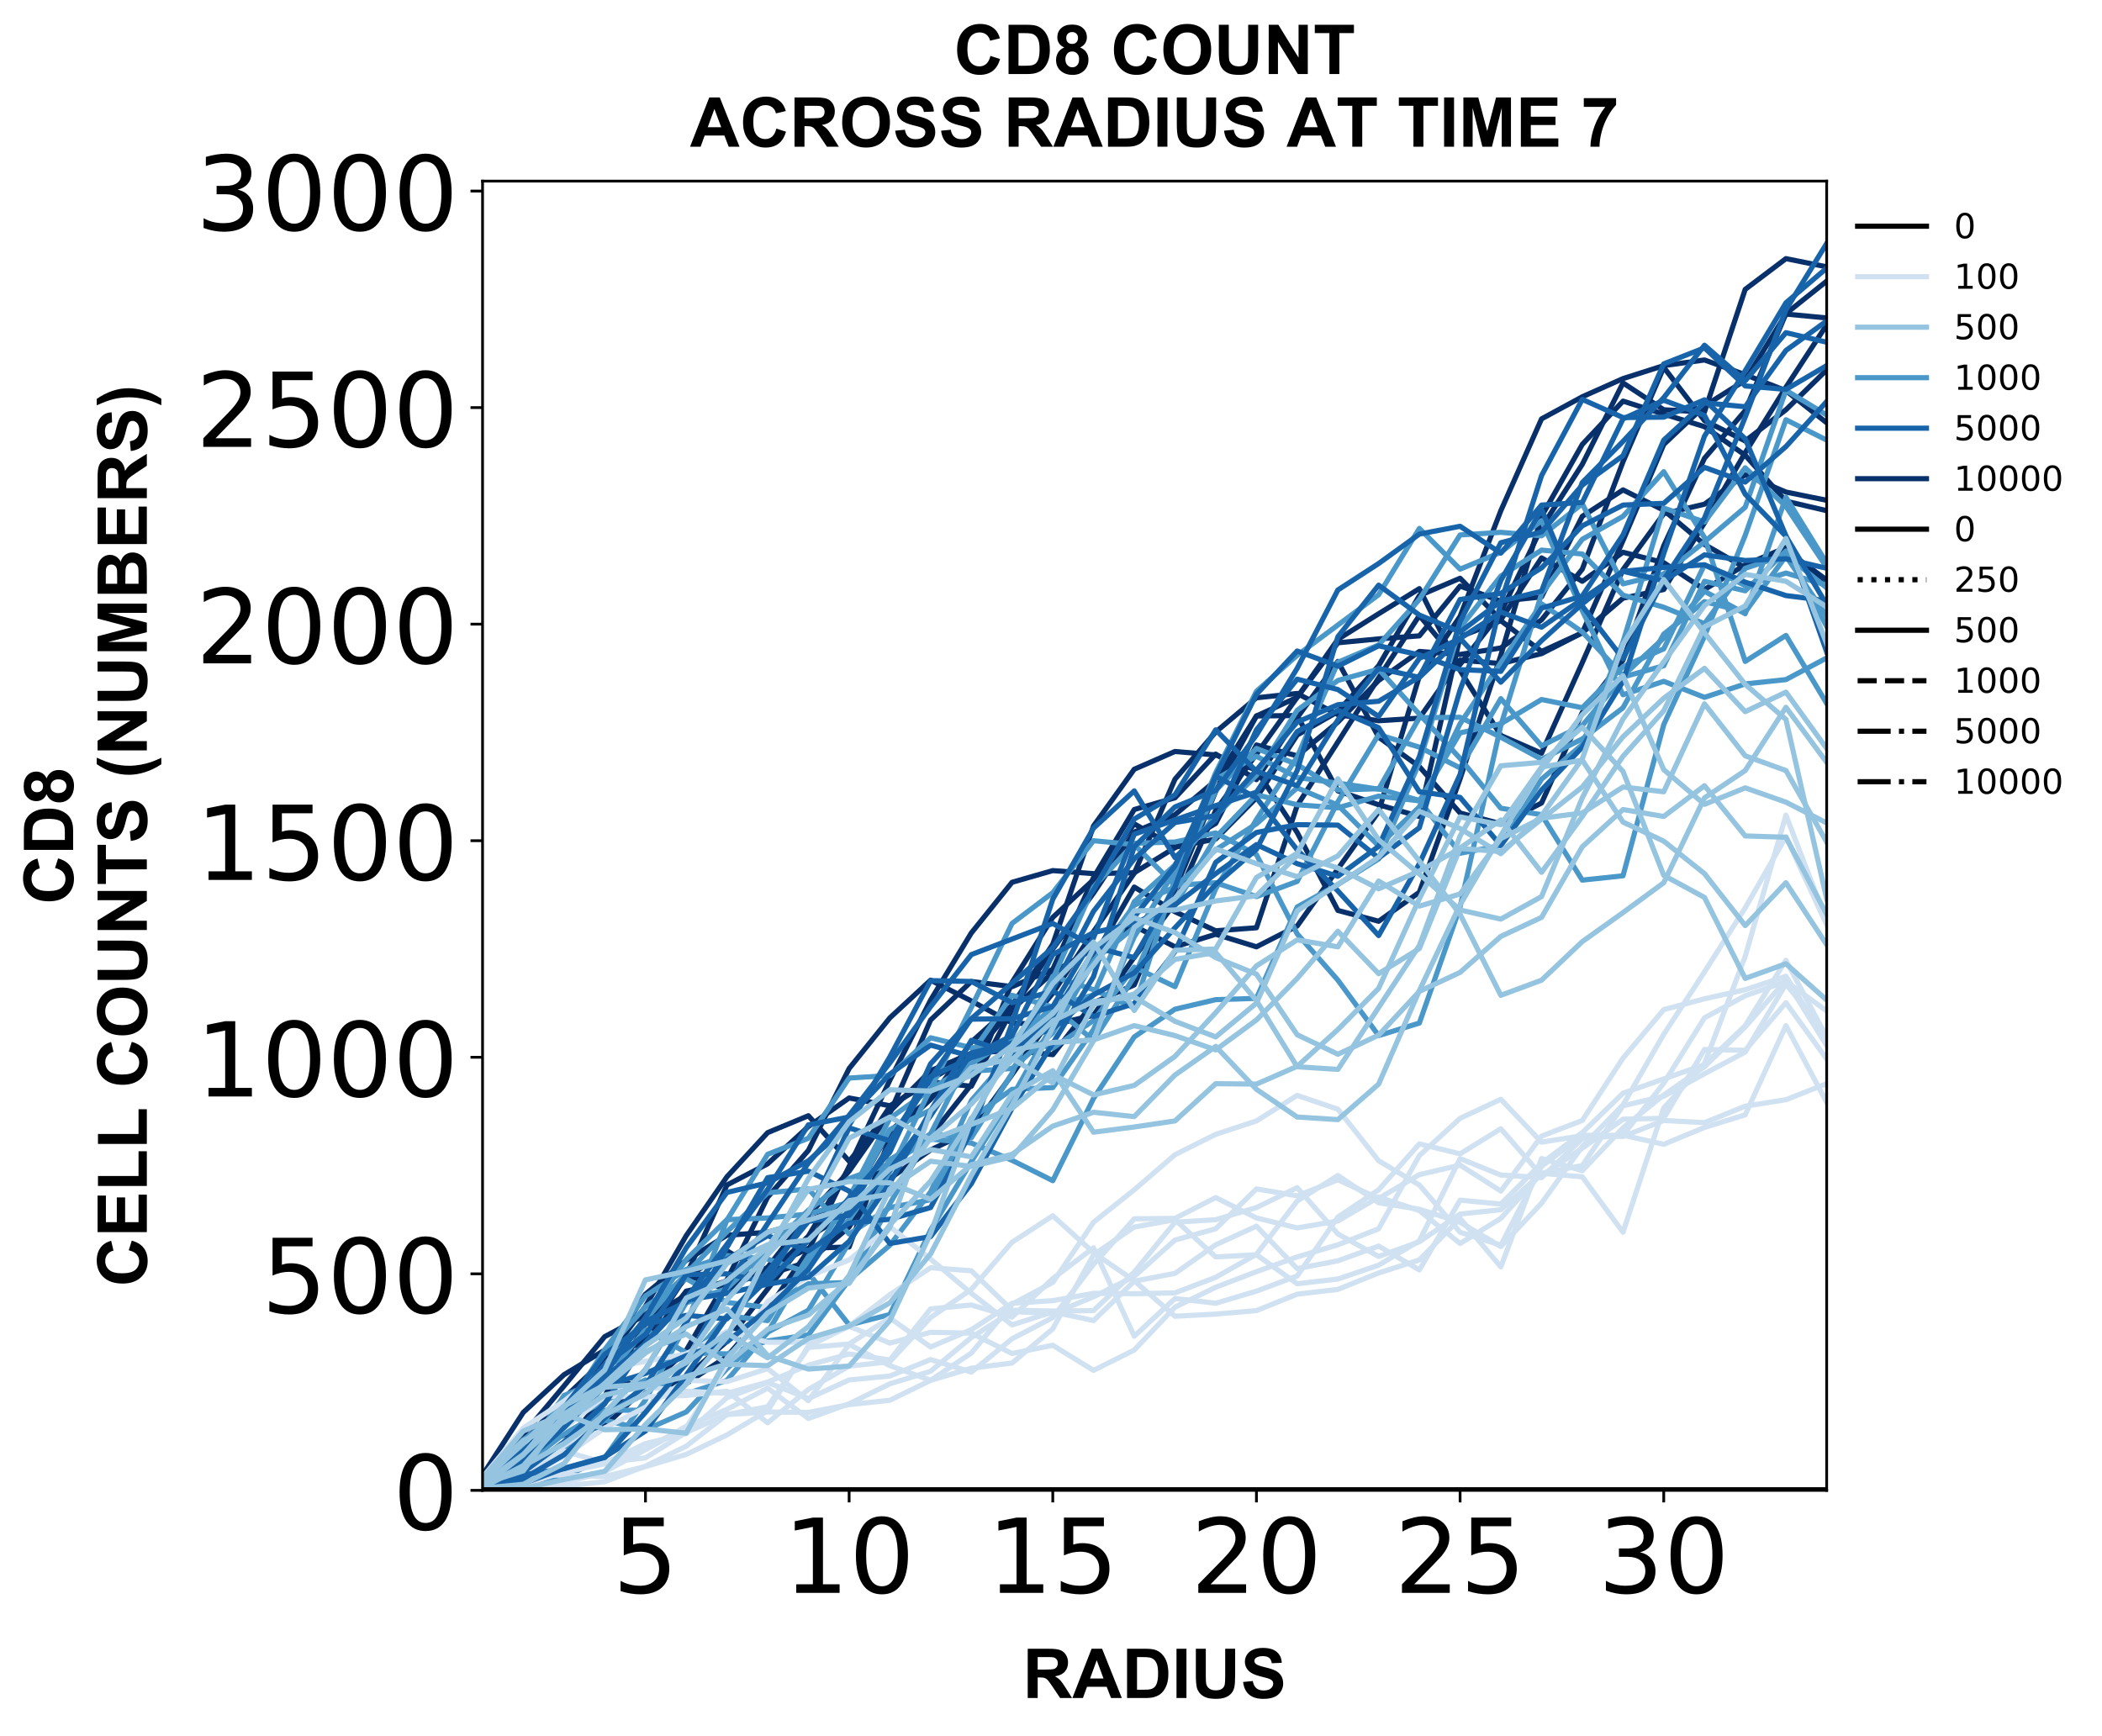 <?xml version="1.0" encoding="utf-8" standalone="no"?>
<!DOCTYPE svg PUBLIC "-//W3C//DTD SVG 1.1//EN"
  "http://www.w3.org/Graphics/SVG/1.1/DTD/svg11.dtd">
<!-- Created with matplotlib (https://matplotlib.org/) -->
<svg height="504.658pt" version="1.1" viewBox="0 0 610.843 504.658" width="610.843pt" xmlns="http://www.w3.org/2000/svg" xmlns:xlink="http://www.w3.org/1999/xlink">
 <defs>
  <style type="text/css">
*{stroke-linecap:butt;stroke-linejoin:round;}
  </style>
 </defs>
 <g id="figure_1">
  <g id="patch_1">
   <path d="M 0 504.658 
L 610.843 504.658 
L 610.843 -0 
L 0 -0 
z
" style="fill:#ffffff;"/>
  </g>
  <g id="axes_1">
   <g id="patch_2">
    <path d="M 140.231 433.161 
L 530.831 433.161 
L 530.831 52.641 
L 140.231 52.641 
z
" style="fill:#ffffff;"/>
   </g>
   <g id="matplotlib.axis_1">
    <g id="xtick_1">
     <g id="line2d_1">
      <defs>
       <path d="M 0 0 
L 0 3.5 
" id="m215bcc6187" style="stroke:#000000;stroke-width:0.8;"/>
      </defs>
      <g>
       <use style="stroke:#000000;stroke-width:0.8;" x="187.576" xlink:href="#m215bcc6187" y="433.161"/>
      </g>
     </g>
     <g id="text_1">
      <!-- 5 -->
      <defs>
       <path d="M 10.797 72.906 
L 49.516 72.906 
L 49.516 64.594 
L 19.828 64.594 
L 19.828 46.734 
Q 21.969 47.469 24.109 47.828 
Q 26.266 48.188 28.422 48.188 
Q 40.625 48.188 47.75 41.5 
Q 54.891 34.812 54.891 23.391 
Q 54.891 11.625 47.562 5.094 
Q 40.234 -1.422 26.906 -1.422 
Q 22.312 -1.422 17.547 -0.641 
Q 12.797 0.141 7.719 1.703 
L 7.719 11.625 
Q 12.109 9.234 16.797 8.062 
Q 21.484 6.891 26.703 6.891 
Q 35.156 6.891 40.078 11.328 
Q 45.016 15.766 45.016 23.391 
Q 45.016 31 40.078 35.438 
Q 35.156 39.891 26.703 39.891 
Q 22.75 39.891 18.812 39.016 
Q 14.891 38.141 10.797 36.281 
z
" id="DejaVuSans-53"/>
      </defs>
      <g transform="translate(178.032 462.957)scale(0.3 -0.3)">
       <use xlink:href="#DejaVuSans-53"/>
      </g>
     </g>
    </g>
    <g id="xtick_2">
     <g id="line2d_2">
      <g>
       <use style="stroke:#000000;stroke-width:0.8;" x="246.758" xlink:href="#m215bcc6187" y="433.161"/>
      </g>
     </g>
     <g id="text_2">
      <!-- 10 -->
      <defs>
       <path d="M 12.406 8.297 
L 28.516 8.297 
L 28.516 63.922 
L 10.984 60.406 
L 10.984 69.391 
L 28.422 72.906 
L 38.281 72.906 
L 38.281 8.297 
L 54.391 8.297 
L 54.391 0 
L 12.406 0 
z
" id="DejaVuSans-49"/>
       <path d="M 31.781 66.406 
Q 24.172 66.406 20.328 58.906 
Q 16.5 51.422 16.5 36.375 
Q 16.5 21.391 20.328 13.891 
Q 24.172 6.391 31.781 6.391 
Q 39.453 6.391 43.281 13.891 
Q 47.125 21.391 47.125 36.375 
Q 47.125 51.422 43.281 58.906 
Q 39.453 66.406 31.781 66.406 
z
M 31.781 74.219 
Q 44.047 74.219 50.516 64.516 
Q 56.984 54.828 56.984 36.375 
Q 56.984 17.969 50.516 8.266 
Q 44.047 -1.422 31.781 -1.422 
Q 19.531 -1.422 13.062 8.266 
Q 6.594 17.969 6.594 36.375 
Q 6.594 54.828 13.062 64.516 
Q 19.531 74.219 31.781 74.219 
z
" id="DejaVuSans-48"/>
      </defs>
      <g transform="translate(227.67 462.957)scale(0.3 -0.3)">
       <use xlink:href="#DejaVuSans-49"/>
       <use x="63.623" xlink:href="#DejaVuSans-48"/>
      </g>
     </g>
    </g>
    <g id="xtick_3">
     <g id="line2d_3">
      <g>
       <use style="stroke:#000000;stroke-width:0.8;" x="305.94" xlink:href="#m215bcc6187" y="433.161"/>
      </g>
     </g>
     <g id="text_3">
      <!-- 15 -->
      <g transform="translate(286.852 462.957)scale(0.3 -0.3)">
       <use xlink:href="#DejaVuSans-49"/>
       <use x="63.623" xlink:href="#DejaVuSans-53"/>
      </g>
     </g>
    </g>
    <g id="xtick_4">
     <g id="line2d_4">
      <g>
       <use style="stroke:#000000;stroke-width:0.8;" x="365.122" xlink:href="#m215bcc6187" y="433.161"/>
      </g>
     </g>
     <g id="text_4">
      <!-- 20 -->
      <defs>
       <path d="M 19.188 8.297 
L 53.609 8.297 
L 53.609 0 
L 7.328 0 
L 7.328 8.297 
Q 12.938 14.109 22.625 23.891 
Q 32.328 33.688 34.812 36.531 
Q 39.547 41.844 41.422 45.531 
Q 43.312 49.219 43.312 52.781 
Q 43.312 58.594 39.234 62.25 
Q 35.156 65.922 28.609 65.922 
Q 23.969 65.922 18.812 64.312 
Q 13.672 62.703 7.812 59.422 
L 7.812 69.391 
Q 13.766 71.781 18.938 73 
Q 24.125 74.219 28.422 74.219 
Q 39.75 74.219 46.484 68.547 
Q 53.219 62.891 53.219 53.422 
Q 53.219 48.922 51.531 44.891 
Q 49.859 40.875 45.406 35.406 
Q 44.188 33.984 37.641 27.219 
Q 31.109 20.453 19.188 8.297 
z
" id="DejaVuSans-50"/>
      </defs>
      <g transform="translate(346.034 462.957)scale(0.3 -0.3)">
       <use xlink:href="#DejaVuSans-50"/>
       <use x="63.623" xlink:href="#DejaVuSans-48"/>
      </g>
     </g>
    </g>
    <g id="xtick_5">
     <g id="line2d_5">
      <g>
       <use style="stroke:#000000;stroke-width:0.8;" x="424.303" xlink:href="#m215bcc6187" y="433.161"/>
      </g>
     </g>
     <g id="text_5">
      <!-- 25 -->
      <g transform="translate(405.216 462.957)scale(0.3 -0.3)">
       <use xlink:href="#DejaVuSans-50"/>
       <use x="63.623" xlink:href="#DejaVuSans-53"/>
      </g>
     </g>
    </g>
    <g id="xtick_6">
     <g id="line2d_6">
      <g>
       <use style="stroke:#000000;stroke-width:0.8;" x="483.485" xlink:href="#m215bcc6187" y="433.161"/>
      </g>
     </g>
     <g id="text_6">
      <!-- 30 -->
      <defs>
       <path d="M 40.578 39.312 
Q 47.656 37.797 51.625 33 
Q 55.609 28.219 55.609 21.188 
Q 55.609 10.406 48.188 4.484 
Q 40.766 -1.422 27.094 -1.422 
Q 22.516 -1.422 17.656 -0.516 
Q 12.797 0.391 7.625 2.203 
L 7.625 11.719 
Q 11.719 9.328 16.594 8.109 
Q 21.484 6.891 26.812 6.891 
Q 36.078 6.891 40.938 10.547 
Q 45.797 14.203 45.797 21.188 
Q 45.797 27.641 41.281 31.266 
Q 36.766 34.906 28.719 34.906 
L 20.219 34.906 
L 20.219 43.016 
L 29.109 43.016 
Q 36.375 43.016 40.234 45.922 
Q 44.094 48.828 44.094 54.297 
Q 44.094 59.906 40.109 62.906 
Q 36.141 65.922 28.719 65.922 
Q 24.656 65.922 20.016 65.031 
Q 15.375 64.156 9.812 62.312 
L 9.812 71.094 
Q 15.438 72.656 20.344 73.438 
Q 25.25 74.219 29.594 74.219 
Q 40.828 74.219 47.359 69.109 
Q 53.906 64.016 53.906 55.328 
Q 53.906 49.266 50.438 45.094 
Q 46.969 40.922 40.578 39.312 
z
" id="DejaVuSans-51"/>
      </defs>
      <g transform="translate(464.398 462.957)scale(0.3 -0.3)">
       <use xlink:href="#DejaVuSans-51"/>
       <use x="63.623" xlink:href="#DejaVuSans-48"/>
      </g>
     </g>
    </g>
    <g id="text_7">
     <!-- RADIUS -->
     <defs>
      <path d="M 7.328 0 
L 7.328 71.578 
L 37.75 71.578 
Q 49.219 71.578 54.422 69.641 
Q 59.625 67.719 62.75 62.781 
Q 65.875 57.859 65.875 51.516 
Q 65.875 43.453 61.125 38.203 
Q 56.391 32.953 46.969 31.594 
Q 51.656 28.859 54.703 25.578 
Q 57.766 22.312 62.938 13.969 
L 71.688 0 
L 54.391 0 
L 43.953 15.578 
Q 38.375 23.922 36.328 26.094 
Q 34.281 28.266 31.984 29.078 
Q 29.688 29.891 24.703 29.891 
L 21.781 29.891 
L 21.781 0 
z
M 21.781 41.312 
L 32.469 41.312 
Q 42.875 41.312 45.453 42.188 
Q 48.047 43.062 49.516 45.203 
Q 50.984 47.359 50.984 50.594 
Q 50.984 54.203 49.047 56.422 
Q 47.125 58.641 43.609 59.234 
Q 41.844 59.469 33.062 59.469 
L 21.781 59.469 
z
" id="Arial-BoldMT-82"/>
      <path d="M 71.828 0 
L 56.109 0 
L 49.859 16.266 
L 21.234 16.266 
L 15.328 0 
L 0 0 
L 27.875 71.578 
L 43.172 71.578 
z
M 45.219 28.328 
L 35.359 54.891 
L 25.688 28.328 
z
" id="Arial-BoldMT-65"/>
      <path d="M 7.234 71.578 
L 33.641 71.578 
Q 42.578 71.578 47.266 70.219 
Q 53.562 68.359 58.047 63.625 
Q 62.547 58.891 64.891 52.031 
Q 67.234 45.172 67.234 35.109 
Q 67.234 26.266 65.047 19.875 
Q 62.359 12.062 57.375 7.234 
Q 53.609 3.562 47.219 1.516 
Q 42.438 0 34.422 0 
L 7.234 0 
z
M 21.688 59.469 
L 21.688 12.062 
L 32.469 12.062 
Q 38.531 12.062 41.219 12.75 
Q 44.734 13.625 47.047 15.719 
Q 49.359 17.828 50.828 22.625 
Q 52.297 27.438 52.297 35.75 
Q 52.297 44.047 50.828 48.484 
Q 49.359 52.938 46.719 55.422 
Q 44.094 57.906 40.047 58.797 
Q 37.016 59.469 28.172 59.469 
z
" id="Arial-BoldMT-68"/>
      <path d="M 6.844 0 
L 6.844 71.578 
L 21.297 71.578 
L 21.297 0 
z
" id="Arial-BoldMT-73"/>
      <path d="M 7.172 71.578 
L 21.625 71.578 
L 21.625 32.812 
Q 21.625 23.578 22.172 20.844 
Q 23.094 16.453 26.578 13.797 
Q 30.078 11.141 36.141 11.141 
Q 42.281 11.141 45.406 13.641 
Q 48.531 16.156 49.172 19.812 
Q 49.812 23.484 49.812 31.984 
L 49.812 71.578 
L 64.266 71.578 
L 64.266 33.984 
Q 64.266 21.094 63.094 15.766 
Q 61.922 10.453 58.766 6.781 
Q 55.609 3.125 50.328 0.953 
Q 45.062 -1.219 36.578 -1.219 
Q 26.312 -1.219 21.016 1.141 
Q 15.719 3.516 12.641 7.297 
Q 9.578 11.078 8.594 15.234 
Q 7.172 21.391 7.172 33.406 
z
" id="Arial-BoldMT-85"/>
      <path d="M 3.609 23.297 
L 17.672 24.656 
Q 18.953 17.578 22.828 14.25 
Q 26.703 10.938 33.297 10.938 
Q 40.281 10.938 43.812 13.891 
Q 47.359 16.844 47.359 20.797 
Q 47.359 23.344 45.875 25.125 
Q 44.391 26.906 40.672 28.219 
Q 38.141 29.109 29.109 31.344 
Q 17.484 34.234 12.797 38.422 
Q 6.203 44.344 6.203 52.828 
Q 6.203 58.297 9.297 63.062 
Q 12.406 67.828 18.234 70.312 
Q 24.078 72.797 32.328 72.797 
Q 45.797 72.797 52.609 66.891 
Q 59.422 60.984 59.766 51.125 
L 45.312 50.484 
Q 44.391 56 41.328 58.422 
Q 38.281 60.844 32.172 60.844 
Q 25.875 60.844 22.312 58.25 
Q 20.016 56.594 20.016 53.812 
Q 20.016 51.266 22.172 49.469 
Q 24.906 47.172 35.453 44.672 
Q 46 42.188 51.047 39.516 
Q 56.109 36.859 58.953 32.25 
Q 61.812 27.641 61.812 20.844 
Q 61.812 14.703 58.391 9.328 
Q 54.984 3.953 48.734 1.344 
Q 42.484 -1.266 33.156 -1.266 
Q 19.578 -1.266 12.297 5 
Q 5.031 11.281 3.609 23.297 
z
" id="Arial-BoldMT-83"/>
     </defs>
     <g transform="translate(297.195 493.511)scale(0.2 -0.2)">
      <use xlink:href="#Arial-BoldMT-82"/>
      <use x="72.217" xlink:href="#Arial-BoldMT-65"/>
      <use x="144.434" xlink:href="#Arial-BoldMT-68"/>
      <use x="216.65" xlink:href="#Arial-BoldMT-73"/>
      <use x="244.434" xlink:href="#Arial-BoldMT-85"/>
      <use x="316.65" xlink:href="#Arial-BoldMT-83"/>
     </g>
    </g>
   </g>
   <g id="matplotlib.axis_2">
    <g id="ytick_1">
     <g id="line2d_7">
      <defs>
       <path d="M 0 0 
L -3.5 0 
" id="m6fa14d27bf" style="stroke:#000000;stroke-width:0.8;"/>
      </defs>
      <g>
       <use style="stroke:#000000;stroke-width:0.8;" x="140.231" xlink:href="#m6fa14d27bf" y="433.161"/>
      </g>
     </g>
     <g id="text_8">
      <!-- 0 -->
      <g transform="translate(114.143 444.559)scale(0.3 -0.3)">
       <use xlink:href="#DejaVuSans-48"/>
      </g>
     </g>
    </g>
    <g id="ytick_2">
     <g id="line2d_8">
      <g>
       <use style="stroke:#000000;stroke-width:0.8;" x="140.231" xlink:href="#m6fa14d27bf" y="370.223"/>
      </g>
     </g>
     <g id="text_9">
      <!-- 500 -->
      <g transform="translate(75.968 381.62)scale(0.3 -0.3)">
       <use xlink:href="#DejaVuSans-53"/>
       <use x="63.623" xlink:href="#DejaVuSans-48"/>
       <use x="127.246" xlink:href="#DejaVuSans-48"/>
      </g>
     </g>
    </g>
    <g id="ytick_3">
     <g id="line2d_9">
      <g>
       <use style="stroke:#000000;stroke-width:0.8;" x="140.231" xlink:href="#m6fa14d27bf" y="307.284"/>
      </g>
     </g>
     <g id="text_10">
      <!-- 1000 -->
      <g transform="translate(56.881 318.682)scale(0.3 -0.3)">
       <use xlink:href="#DejaVuSans-49"/>
       <use x="63.623" xlink:href="#DejaVuSans-48"/>
       <use x="127.246" xlink:href="#DejaVuSans-48"/>
       <use x="190.869" xlink:href="#DejaVuSans-48"/>
      </g>
     </g>
    </g>
    <g id="ytick_4">
     <g id="line2d_10">
      <g>
       <use style="stroke:#000000;stroke-width:0.8;" x="140.231" xlink:href="#m6fa14d27bf" y="244.346"/>
      </g>
     </g>
     <g id="text_11">
      <!-- 1500 -->
      <g transform="translate(56.881 255.743)scale(0.3 -0.3)">
       <use xlink:href="#DejaVuSans-49"/>
       <use x="63.623" xlink:href="#DejaVuSans-53"/>
       <use x="127.246" xlink:href="#DejaVuSans-48"/>
       <use x="190.869" xlink:href="#DejaVuSans-48"/>
      </g>
     </g>
    </g>
    <g id="ytick_5">
     <g id="line2d_11">
      <g>
       <use style="stroke:#000000;stroke-width:0.8;" x="140.231" xlink:href="#m6fa14d27bf" y="181.407"/>
      </g>
     </g>
     <g id="text_12">
      <!-- 2000 -->
      <g transform="translate(56.881 192.805)scale(0.3 -0.3)">
       <use xlink:href="#DejaVuSans-50"/>
       <use x="63.623" xlink:href="#DejaVuSans-48"/>
       <use x="127.246" xlink:href="#DejaVuSans-48"/>
       <use x="190.869" xlink:href="#DejaVuSans-48"/>
      </g>
     </g>
    </g>
    <g id="ytick_6">
     <g id="line2d_12">
      <g>
       <use style="stroke:#000000;stroke-width:0.8;" x="140.231" xlink:href="#m6fa14d27bf" y="118.469"/>
      </g>
     </g>
     <g id="text_13">
      <!-- 2500 -->
      <g transform="translate(56.881 129.866)scale(0.3 -0.3)">
       <use xlink:href="#DejaVuSans-50"/>
       <use x="63.623" xlink:href="#DejaVuSans-53"/>
       <use x="127.246" xlink:href="#DejaVuSans-48"/>
       <use x="190.869" xlink:href="#DejaVuSans-48"/>
      </g>
     </g>
    </g>
    <g id="ytick_7">
     <g id="line2d_13">
      <g>
       <use style="stroke:#000000;stroke-width:0.8;" x="140.231" xlink:href="#m6fa14d27bf" y="55.53"/>
      </g>
     </g>
     <g id="text_14">
      <!-- 3000 -->
      <g transform="translate(56.881 66.928)scale(0.3 -0.3)">
       <use xlink:href="#DejaVuSans-51"/>
       <use x="63.623" xlink:href="#DejaVuSans-48"/>
       <use x="127.246" xlink:href="#DejaVuSans-48"/>
       <use x="190.869" xlink:href="#DejaVuSans-48"/>
      </g>
     </g>
    </g>
    <g id="text_15">
     <!-- CD8 -->
     <defs>
      <path d="M 53.078 26.312 
L 67.094 21.875 
Q 63.875 10.156 56.375 4.469 
Q 48.875 -1.219 37.359 -1.219 
Q 23.094 -1.219 13.906 8.516 
Q 4.734 18.266 4.734 35.156 
Q 4.734 53.031 13.953 62.906 
Q 23.188 72.797 38.234 72.797 
Q 51.375 72.797 59.578 65.047 
Q 64.453 60.453 66.891 51.859 
L 52.594 48.438 
Q 51.312 54 47.281 57.219 
Q 43.266 60.453 37.5 60.453 
Q 29.547 60.453 24.578 54.734 
Q 19.625 49.031 19.625 36.234 
Q 19.625 22.656 24.5 16.891 
Q 29.391 11.141 37.203 11.141 
Q 42.969 11.141 47.109 14.797 
Q 51.266 18.453 53.078 26.312 
z
" id="Arial-BoldMT-67"/>
      <path d="M 16.016 38.625 
Q 10.688 40.875 8.266 44.797 
Q 5.859 48.734 5.859 53.422 
Q 5.859 61.422 11.453 66.641 
Q 17.047 71.875 27.344 71.875 
Q 37.547 71.875 43.188 66.641 
Q 48.828 61.422 48.828 53.422 
Q 48.828 48.438 46.234 44.547 
Q 43.656 40.672 38.969 38.625 
Q 44.922 36.234 48.016 31.641 
Q 51.125 27.047 51.125 21.047 
Q 51.125 11.141 44.797 4.938 
Q 38.484 -1.266 27.984 -1.266 
Q 18.219 -1.266 11.719 3.859 
Q 4.047 9.906 4.047 20.453 
Q 4.047 26.266 6.922 31.125 
Q 9.812 35.984 16.016 38.625 
z
M 18.844 52.438 
Q 18.844 48.344 21.156 46.047 
Q 23.484 43.75 27.344 43.75 
Q 31.25 43.75 33.594 46.062 
Q 35.938 48.391 35.938 52.484 
Q 35.938 56.344 33.609 58.656 
Q 31.297 60.984 27.484 60.984 
Q 23.531 60.984 21.188 58.641 
Q 18.844 56.297 18.844 52.438 
z
M 17.578 21.781 
Q 17.578 16.109 20.484 12.938 
Q 23.391 9.766 27.734 9.766 
Q 31.984 9.766 34.766 12.812 
Q 37.547 15.875 37.547 21.625 
Q 37.547 26.656 34.719 29.703 
Q 31.891 32.766 27.547 32.766 
Q 22.516 32.766 20.047 29.297 
Q 17.578 25.828 17.578 21.781 
z
" id="Arial-BoldMT-56"/>
     </defs>
     <g transform="translate(21.253 262.906)rotate(-90)scale(0.2 -0.2)">
      <use xlink:href="#Arial-BoldMT-67"/>
      <use x="72.217" xlink:href="#Arial-BoldMT-68"/>
      <use x="144.434" xlink:href="#Arial-BoldMT-56"/>
     </g>
     <!-- CELL COUNTS (NUMBERS) -->
     <defs>
      <path d="M 7.281 0 
L 7.281 71.578 
L 60.359 71.578 
L 60.359 59.469 
L 21.734 59.469 
L 21.734 43.609 
L 57.672 43.609 
L 57.672 31.547 
L 21.734 31.547 
L 21.734 12.062 
L 61.719 12.062 
L 61.719 0 
z
" id="Arial-BoldMT-69"/>
      <path d="M 7.672 0 
L 7.672 71 
L 22.125 71 
L 22.125 12.062 
L 58.062 12.062 
L 58.062 0 
z
" id="Arial-BoldMT-76"/>
      <path id="Arial-BoldMT-32"/>
      <path d="M 4.344 35.359 
Q 4.344 46.297 7.625 53.719 
Q 10.062 59.188 14.281 63.531 
Q 18.5 67.875 23.531 69.969 
Q 30.219 72.797 38.969 72.797 
Q 54.781 72.797 64.281 62.984 
Q 73.781 53.172 73.781 35.688 
Q 73.781 18.359 64.359 8.562 
Q 54.938 -1.219 39.156 -1.219 
Q 23.188 -1.219 13.766 8.516 
Q 4.344 18.266 4.344 35.359 
z
M 19.234 35.844 
Q 19.234 23.688 24.844 17.406 
Q 30.469 11.141 39.109 11.141 
Q 47.75 11.141 53.297 17.359 
Q 58.844 23.578 58.844 36.031 
Q 58.844 48.344 53.438 54.391 
Q 48.047 60.453 39.109 60.453 
Q 30.172 60.453 24.703 54.312 
Q 19.234 48.188 19.234 35.844 
z
" id="Arial-BoldMT-79"/>
      <path d="M 7.422 0 
L 7.422 71.578 
L 21.484 71.578 
L 50.781 23.781 
L 50.781 71.578 
L 64.203 71.578 
L 64.203 0 
L 49.703 0 
L 20.844 46.688 
L 20.844 0 
z
" id="Arial-BoldMT-78"/>
      <path d="M 23.391 0 
L 23.391 59.469 
L 2.156 59.469 
L 2.156 71.578 
L 59.031 71.578 
L 59.031 59.469 
L 37.844 59.469 
L 37.844 0 
z
" id="Arial-BoldMT-84"/>
      <path d="M 29.938 -21.047 
L 20.516 -21.047 
Q 13.031 -9.766 9.125 2.391 
Q 5.219 14.547 5.219 25.922 
Q 5.219 40.047 10.062 52.641 
Q 14.266 63.578 20.703 72.797 
L 30.078 72.797 
Q 23.391 58.016 20.875 47.625 
Q 18.359 37.25 18.359 25.641 
Q 18.359 17.625 19.844 9.219 
Q 21.344 0.828 23.922 -6.734 
Q 25.641 -11.719 29.938 -21.047 
z
" id="Arial-BoldMT-40"/>
      <path d="M 7.078 0 
L 7.078 71.578 
L 28.719 71.578 
L 41.703 22.75 
L 54.547 71.578 
L 76.219 71.578 
L 76.219 0 
L 62.797 0 
L 62.797 56.344 
L 48.578 0 
L 34.672 0 
L 20.516 56.344 
L 20.516 0 
z
" id="Arial-BoldMT-77"/>
      <path d="M 7.328 71.578 
L 35.938 71.578 
Q 44.438 71.578 48.609 70.875 
Q 52.781 70.172 56.078 67.922 
Q 59.375 65.672 61.562 61.938 
Q 63.766 58.203 63.766 53.562 
Q 63.766 48.531 61.047 44.328 
Q 58.344 40.141 53.719 38.031 
Q 60.25 36.141 63.766 31.547 
Q 67.281 26.953 67.281 20.75 
Q 67.281 15.875 65.016 11.25 
Q 62.75 6.641 58.812 3.875 
Q 54.891 1.125 49.125 0.484 
Q 45.516 0.094 31.688 0 
L 7.328 0 
z
M 21.781 59.672 
L 21.781 43.109 
L 31.25 43.109 
Q 39.703 43.109 41.75 43.359 
Q 45.453 43.797 47.578 45.922 
Q 49.703 48.047 49.703 51.516 
Q 49.703 54.828 47.875 56.906 
Q 46.047 58.984 42.438 59.422 
Q 40.281 59.672 30.078 59.672 
z
M 21.781 31.203 
L 21.781 12.062 
L 35.156 12.062 
Q 42.969 12.062 45.062 12.5 
Q 48.297 13.094 50.312 15.359 
Q 52.344 17.625 52.344 21.438 
Q 52.344 24.656 50.781 26.906 
Q 49.219 29.156 46.266 30.172 
Q 43.312 31.203 33.453 31.203 
z
" id="Arial-BoldMT-66"/>
      <path d="M 3.375 -21.047 
Q 7.422 -12.359 9.078 -7.719 
Q 10.75 -3.078 12.156 2.969 
Q 13.578 9.031 14.25 14.469 
Q 14.938 19.922 14.938 25.641 
Q 14.938 37.25 12.453 47.625 
Q 9.969 58.016 3.266 72.797 
L 12.594 72.797 
Q 19.969 62.312 24.047 50.531 
Q 28.125 38.766 28.125 26.656 
Q 28.125 16.453 24.906 4.781 
Q 21.234 -8.297 12.844 -21.047 
z
" id="Arial-BoldMT-41"/>
     </defs>
     <g transform="translate(42.671 374.003)rotate(-90)scale(0.2 -0.2)">
      <use xlink:href="#Arial-BoldMT-67"/>
      <use x="72.217" xlink:href="#Arial-BoldMT-69"/>
      <use x="138.916" xlink:href="#Arial-BoldMT-76"/>
      <use x="200" xlink:href="#Arial-BoldMT-76"/>
      <use x="261.068" xlink:href="#Arial-BoldMT-32"/>
      <use x="288.852" xlink:href="#Arial-BoldMT-67"/>
      <use x="361.068" xlink:href="#Arial-BoldMT-79"/>
      <use x="438.852" xlink:href="#Arial-BoldMT-85"/>
      <use x="511.068" xlink:href="#Arial-BoldMT-78"/>
      <use x="583.285" xlink:href="#Arial-BoldMT-84"/>
      <use x="644.369" xlink:href="#Arial-BoldMT-83"/>
      <use x="711.068" xlink:href="#Arial-BoldMT-32"/>
      <use x="738.852" xlink:href="#Arial-BoldMT-40"/>
      <use x="772.152" xlink:href="#Arial-BoldMT-78"/>
      <use x="844.369" xlink:href="#Arial-BoldMT-85"/>
      <use x="916.586" xlink:href="#Arial-BoldMT-77"/>
      <use x="999.887" xlink:href="#Arial-BoldMT-66"/>
      <use x="1072.104" xlink:href="#Arial-BoldMT-69"/>
      <use x="1138.803" xlink:href="#Arial-BoldMT-82"/>
      <use x="1211.02" xlink:href="#Arial-BoldMT-83"/>
      <use x="1277.719" xlink:href="#Arial-BoldMT-41"/>
     </g>
    </g>
   </g>
   <g id="line2d_14">
    <path clip-path="url(#p426ca906d5)" d="M 140.231 432.532 
L 152.067 428.63 
L 163.903 419.944 
L 175.74 405.72 
L 187.576 384.699 
L 199.412 371.356 
L 211.249 363.551 
L 223.085 370.474 
L 234.922 366.698 
L 246.758 356.628 
L 258.594 337.117 
L 270.431 330.194 
L 282.267 315.214 
L 294.103 285.507 
L 305.94 266.626 
L 317.776 255.675 
L 329.612 239.436 
L 341.449 246.234 
L 353.285 243.842 
L 365.122 231.884 
L 376.958 213.632 
L 388.794 206.834 
L 400.631 193.491 
L 412.467 173.099 
L 424.303 168.064 
L 436.14 180.148 
L 447.976 162.148 
L 459.812 168.945 
L 471.649 160.512 
L 483.485 163.533 
L 495.322 171.337 
L 507.158 164.162 
L 518.994 159.127 
L 530.831 170.708 
" style="fill:none;stroke:#08306b;stroke-linecap:square;stroke-width:1.5;"/>
   </g>
   <g id="line2d_15">
    <path clip-path="url(#p426ca906d5)" d="M 140.231 431.902 
L 152.067 422.839 
L 163.903 411.51 
L 175.74 401.44 
L 187.576 402.699 
L 199.412 402.07 
L 211.249 394.265 
L 223.085 380.671 
L 234.922 363.425 
L 246.758 339.005 
L 258.594 313.956 
L 270.431 290.668 
L 282.267 271.157 
L 294.103 256.43 
L 305.94 253.031 
L 317.776 253.912 
L 329.612 253.661 
L 341.449 246.36 
L 353.285 239.311 
L 365.122 216.527 
L 376.958 219.674 
L 388.794 209.855 
L 400.631 197.771 
L 412.467 189.337 
L 424.303 190.219 
L 436.14 188.33 
L 447.976 180.148 
L 459.812 165.421 
L 471.649 134.203 
L 483.485 106.762 
L 495.322 122.245 
L 507.158 128.161 
L 518.994 119.098 
L 530.831 107.517 
" style="fill:none;stroke:#08306b;stroke-linecap:square;stroke-width:1.5;"/>
   </g>
   <g id="line2d_16">
    <path clip-path="url(#p426ca906d5)" d="M 140.231 431.273 
L 152.067 419.189 
L 163.903 406.349 
L 175.74 395.146 
L 187.576 388.853 
L 199.412 370.726 
L 211.249 344.418 
L 223.085 338.25 
L 234.922 327.425 
L 246.758 319.117 
L 258.594 321.382 
L 270.431 314.459 
L 282.267 315.718 
L 294.103 293.438 
L 305.94 282.612 
L 317.776 275.815 
L 329.612 269.143 
L 341.449 275.186 
L 353.285 271.535 
L 365.122 275.186 
L 376.958 269.143 
L 388.794 252.528 
L 400.631 235.912 
L 412.467 196.512 
L 424.303 179.141 
L 436.14 148.427 
L 447.976 121.741 
L 459.812 115.322 
L 471.649 110.035 
L 483.485 106.259 
L 495.322 104.622 
L 507.158 108.902 
L 518.994 113.559 
L 530.831 122.874 
" style="fill:none;stroke:#08306b;stroke-linecap:square;stroke-width:1.5;"/>
   </g>
   <g id="line2d_17">
    <path clip-path="url(#p426ca906d5)" d="M 140.231 432.406 
L 152.067 424.853 
L 163.903 414.531 
L 175.74 394.391 
L 187.576 376.139 
L 199.412 366.321 
L 211.249 359.02 
L 223.085 358.139 
L 234.922 354.74 
L 246.758 349.453 
L 258.594 328.683 
L 270.431 319.368 
L 282.267 307.158 
L 294.103 293.312 
L 305.94 275.815 
L 317.776 259.577 
L 329.612 241.828 
L 341.449 236.793 
L 353.285 226.849 
L 365.122 208.093 
L 376.958 202.68 
L 388.794 186.82 
L 400.631 185.687 
L 412.467 184.806 
L 424.303 170.33 
L 436.14 174.736 
L 447.976 173.477 
L 459.812 150.064 
L 471.649 142.385 
L 483.485 148.302 
L 495.322 158.246 
L 507.158 165.043 
L 518.994 159.882 
L 530.831 168.568 
" style="fill:none;stroke:#08306b;stroke-linecap:square;stroke-width:1.5;"/>
   </g>
   <g id="line2d_18">
    <path clip-path="url(#p426ca906d5)" d="M 140.231 432.154 
L 152.067 422.588 
L 163.903 408.867 
L 175.74 397.412 
L 187.576 383.44 
L 199.412 376.391 
L 211.249 372.237 
L 223.085 368.586 
L 234.922 362.796 
L 246.758 362.418 
L 258.594 330.571 
L 270.431 319.494 
L 282.267 302.879 
L 294.103 292.179 
L 305.94 274.43 
L 317.776 240.066 
L 329.612 223.576 
L 341.449 218.415 
L 353.285 219.422 
L 365.122 223.828 
L 376.958 241.954 
L 388.794 264.612 
L 400.631 267.759 
L 412.467 259.325 
L 424.303 226.345 
L 436.14 190.47 
L 447.976 150.064 
L 459.812 129.168 
L 471.649 116.58 
L 483.485 120.357 
L 495.322 124.007 
L 507.158 132.315 
L 518.994 145.658 
L 530.831 148.427 
" style="fill:none;stroke:#08306b;stroke-linecap:square;stroke-width:1.5;"/>
   </g>
   <g id="line2d_19">
    <path clip-path="url(#p426ca906d5)" d="M 140.231 430.266 
L 152.067 416.923 
L 163.903 402.825 
L 175.74 388.475 
L 187.576 382.181 
L 199.412 370.474 
L 211.249 374.88 
L 223.085 368.335 
L 234.922 353.229 
L 246.758 340.39 
L 258.594 323.522 
L 270.431 296.459 
L 282.267 285.256 
L 294.103 286.766 
L 305.94 281.731 
L 317.776 255.045 
L 329.612 235.283 
L 341.449 231.884 
L 353.285 219.17 
L 365.122 226.597 
L 376.958 208.597 
L 388.794 192.233 
L 400.631 214.261 
L 412.467 222.821 
L 424.303 236.29 
L 436.14 239.436 
L 447.976 233.394 
L 459.812 207.086 
L 471.649 191.855 
L 483.485 158.623 
L 495.322 133.196 
L 507.158 119.35 
L 518.994 91.153 
L 530.831 81.713 
" style="fill:none;stroke:#08306b;stroke-linecap:square;stroke-width:1.5;"/>
   </g>
   <g id="line2d_20">
    <path clip-path="url(#p426ca906d5)" d="M 140.231 428.756 
L 152.067 410.503 
L 163.903 399.552 
L 175.74 392.377 
L 187.576 390.615 
L 199.412 375.258 
L 211.249 372.614 
L 223.085 370.726 
L 234.922 359.271 
L 246.758 339.383 
L 258.594 321.634 
L 270.431 313.704 
L 282.267 306.907 
L 294.103 303.382 
L 305.94 288.654 
L 317.776 270.78 
L 329.612 253.786 
L 341.449 226.471 
L 353.285 212.751 
L 365.122 202.806 
L 376.958 201.547 
L 388.794 207.715 
L 400.631 209.478 
L 412.467 208.722 
L 424.303 191.855 
L 436.14 192.862 
L 447.976 189.967 
L 459.812 183.925 
L 471.649 157.113 
L 483.485 129.168 
L 495.322 117.965 
L 507.158 110.538 
L 518.994 91.279 
L 530.831 92.412 
" style="fill:none;stroke:#08306b;stroke-linecap:square;stroke-width:1.5;"/>
   </g>
   <g id="line2d_21">
    <path clip-path="url(#p426ca906d5)" d="M 140.231 431.525 
L 152.067 418.937 
L 163.903 409.622 
L 175.74 395.776 
L 187.576 379.664 
L 199.412 359.146 
L 211.249 342.026 
L 223.085 329.187 
L 234.922 324.278 
L 246.758 337.495 
L 258.594 323.019 
L 270.431 311.186 
L 282.267 306.151 
L 294.103 305.27 
L 305.94 306.529 
L 317.776 291.424 
L 329.612 286.263 
L 341.449 258.57 
L 353.285 229.996 
L 365.122 208.093 
L 376.958 207.967 
L 388.794 229.87 
L 400.631 233.898 
L 412.467 237.297 
L 424.303 185.058 
L 436.14 180.4 
L 447.976 189.337 
L 459.812 183.925 
L 471.649 173.855 
L 483.485 171.337 
L 495.322 151.952 
L 507.158 131.56 
L 518.994 112.552 
L 530.831 94.426 
" style="fill:none;stroke:#08306b;stroke-linecap:square;stroke-width:1.5;"/>
   </g>
   <g id="line2d_22">
    <path clip-path="url(#p426ca906d5)" d="M 140.231 429.888 
L 152.067 421.958 
L 163.903 417.049 
L 175.74 414.406 
L 187.576 403.328 
L 199.412 400.181 
L 211.249 389.86 
L 223.085 374.628 
L 234.922 359.523 
L 246.758 352.474 
L 258.594 342.53 
L 270.431 334.222 
L 282.267 328.557 
L 294.103 312.319 
L 305.94 295.326 
L 317.776 278.332 
L 329.612 257.815 
L 341.449 264.99 
L 353.285 270.528 
L 365.122 269.647 
L 376.958 234.15 
L 388.794 215.646 
L 400.631 197.016 
L 412.467 178.89 
L 424.303 193.114 
L 436.14 178.008 
L 447.976 153.337 
L 459.812 134.959 
L 471.649 111.294 
L 483.485 119.098 
L 495.322 119.727 
L 507.158 84.104 
L 518.994 75.167 
L 530.831 77.559 
" style="fill:none;stroke:#08306b;stroke-linecap:square;stroke-width:1.5;"/>
   </g>
   <g id="line2d_23">
    <path clip-path="url(#p426ca906d5)" d="M 140.231 432.028 
L 152.067 426.742 
L 163.903 421.077 
L 175.74 410.503 
L 187.576 403.58 
L 199.412 392.503 
L 211.249 371.985 
L 223.085 347.942 
L 234.922 334.348 
L 246.758 310.557 
L 258.594 295.829 
L 270.431 284.878 
L 282.267 290.92 
L 294.103 297.34 
L 305.94 297.843 
L 317.776 295.074 
L 329.612 278.207 
L 341.449 262.472 
L 353.285 235.534 
L 365.122 219.17 
L 376.958 202.68 
L 388.794 185.813 
L 400.631 178.386 
L 412.467 171.085 
L 424.303 194.876 
L 436.14 213.758 
L 447.976 218.919 
L 459.812 192.61 
L 471.649 165.547 
L 483.485 149.309 
L 495.322 146.539 
L 507.158 137.98 
L 518.994 143.015 
L 530.831 145.406 
" style="fill:none;stroke:#08306b;stroke-linecap:square;stroke-width:1.5;"/>
   </g>
   <g id="line2d_24">
    <path clip-path="url(#p426ca906d5)" d="M 140.231 432.658 
L 152.067 427.874 
L 163.903 410.881 
L 175.74 392.251 
L 187.576 376.642 
L 199.412 368.964 
L 211.249 364.936 
L 223.085 365.943 
L 234.922 369.971 
L 246.758 385.076 
L 258.594 382.055 
L 270.431 357.509 
L 282.267 337.621 
L 294.103 318.865 
L 305.94 297.718 
L 317.776 279.214 
L 329.612 269.521 
L 341.449 263.101 
L 353.285 243.339 
L 365.122 231.003 
L 376.958 233.898 
L 388.794 234.779 
L 400.631 231.38 
L 412.467 232.765 
L 424.303 213.002 
L 436.14 210.359 
L 447.976 203.31 
L 459.812 205.701 
L 471.649 193.743 
L 483.485 188.582 
L 495.322 164.162 
L 507.158 170.204 
L 518.994 166.554 
L 530.831 170.078 
" style="fill:none;stroke:#4a98c9;stroke-linecap:square;stroke-width:1.5;"/>
   </g>
   <g id="line2d_25">
    <path clip-path="url(#p426ca906d5)" d="M 140.231 431.273 
L 152.067 421.203 
L 163.903 413.399 
L 175.74 407.231 
L 187.576 401.063 
L 199.412 405.091 
L 211.249 401.188 
L 223.085 387.216 
L 234.922 380.796 
L 246.758 361.16 
L 258.594 340.516 
L 270.431 316.473 
L 282.267 292.808 
L 294.103 268.388 
L 305.94 259.451 
L 317.776 244.346 
L 329.612 245.479 
L 341.449 257.311 
L 353.285 256.556 
L 365.122 260.584 
L 376.958 256.178 
L 388.794 233.017 
L 400.631 213.506 
L 412.467 217.156 
L 424.303 223.198 
L 436.14 203.058 
L 447.976 216.779 
L 459.812 210.862 
L 471.649 196.764 
L 483.485 193.491 
L 495.322 168.945 
L 507.158 171.715 
L 518.994 160.134 
L 530.831 182.037 
" style="fill:none;stroke:#4a98c9;stroke-linecap:square;stroke-width:1.5;"/>
   </g>
   <g id="line2d_26">
    <path clip-path="url(#p426ca906d5)" d="M 140.231 432.154 
L 152.067 428.63 
L 163.903 421.203 
L 175.74 411.007 
L 187.576 398.042 
L 199.412 378.656 
L 211.249 374.503 
L 223.085 363.174 
L 234.922 351.719 
L 246.758 342.53 
L 258.594 338.25 
L 270.431 331.075 
L 282.267 332.208 
L 294.103 337.243 
L 305.94 343.159 
L 317.776 319.243 
L 329.612 301.368 
L 341.449 293.312 
L 353.285 290.543 
L 365.122 290.165 
L 376.958 263.605 
L 388.794 257.059 
L 400.631 249.633 
L 412.467 221.562 
L 424.303 182.414 
L 436.14 167.435 
L 447.976 159.882 
L 459.812 161.015 
L 471.649 172.973 
L 483.485 176.498 
L 495.322 181.281 
L 507.158 165.169 
L 518.994 161.267 
L 530.831 170.833 
" style="fill:none;stroke:#4a98c9;stroke-linecap:square;stroke-width:1.5;"/>
   </g>
   <g id="line2d_27">
    <path clip-path="url(#p426ca906d5)" d="M 140.231 430.266 
L 152.067 418.434 
L 163.903 410.126 
L 175.74 397.538 
L 187.576 383.566 
L 199.412 370.097 
L 211.249 358.013 
L 223.085 346.684 
L 234.922 345.551 
L 246.758 358.642 
L 258.594 350.964 
L 270.431 348.698 
L 282.267 325.033 
L 294.103 316.599 
L 305.94 316.096 
L 317.776 299.228 
L 329.612 272.29 
L 341.449 253.031 
L 353.285 224.583 
L 365.122 200.918 
L 376.958 190.47 
L 388.794 181.659 
L 400.631 172.848 
L 412.467 153.588 
L 424.303 165.421 
L 436.14 160.512 
L 447.976 151.323 
L 459.812 177.505 
L 471.649 201.925 
L 483.485 198.023 
L 495.322 202.68 
L 507.158 198.778 
L 518.994 197.519 
L 530.831 191.226 
" style="fill:none;stroke:#4a98c9;stroke-linecap:square;stroke-width:1.5;"/>
   </g>
   <g id="line2d_28">
    <path clip-path="url(#p426ca906d5)" d="M 140.231 431.273 
L 152.067 421.832 
L 163.903 410.252 
L 175.74 393.132 
L 187.576 379.789 
L 199.412 371.607 
L 211.249 378.531 
L 223.085 380.041 
L 234.922 373.118 
L 246.758 372.74 
L 258.594 349.831 
L 270.431 329.564 
L 282.267 330.697 
L 294.103 311.942 
L 305.94 284.5 
L 317.776 257.815 
L 329.612 245.101 
L 341.449 244.723 
L 353.285 242.08 
L 365.122 248.374 
L 376.958 271.409 
L 388.794 284.878 
L 400.631 300.99 
L 412.467 297.34 
L 424.303 263.605 
L 436.14 210.862 
L 447.976 172.596 
L 459.812 156.735 
L 471.649 150.064 
L 483.485 137.098 
L 495.322 156.232 
L 507.158 192.233 
L 518.994 184.68 
L 530.831 204.443 
" style="fill:none;stroke:#4a98c9;stroke-linecap:square;stroke-width:1.5;"/>
   </g>
   <g id="line2d_29">
    <path clip-path="url(#p426ca906d5)" d="M 140.231 430.895 
L 152.067 425.86 
L 163.903 416.797 
L 175.74 409.874 
L 187.576 409.874 
L 199.412 396.405 
L 211.249 382.433 
L 223.085 383.817 
L 234.922 365.188 
L 246.758 354.488 
L 258.594 337.117 
L 270.431 329.564 
L 282.267 306.277 
L 294.103 289.284 
L 305.94 292.682 
L 317.776 289.158 
L 329.612 262.094 
L 341.449 251.395 
L 353.285 237.045 
L 365.122 225.338 
L 376.958 206.457 
L 388.794 197.771 
L 400.631 194.498 
L 412.467 207.59 
L 424.303 220.429 
L 436.14 234.905 
L 447.976 236.793 
L 459.812 255.8 
L 471.649 254.542 
L 483.485 210.611 
L 495.322 184.932 
L 507.158 155.602 
L 518.994 121.993 
L 530.831 127.909 
" style="fill:none;stroke:#4a98c9;stroke-linecap:square;stroke-width:1.5;"/>
   </g>
   <g id="line2d_30">
    <path clip-path="url(#p426ca906d5)" d="M 140.231 432.154 
L 152.067 423.469 
L 163.903 405.594 
L 175.74 400.685 
L 187.576 386.461 
L 199.412 393.132 
L 211.249 393.51 
L 223.085 389.734 
L 234.922 387.971 
L 246.758 371.985 
L 258.594 361.915 
L 270.431 346.432 
L 282.267 319.872 
L 294.103 306.277 
L 305.94 283.745 
L 317.776 287.647 
L 329.612 292.934 
L 341.449 255.423 
L 353.285 226.471 
L 365.122 219.8 
L 376.958 225.968 
L 388.794 227.604 
L 400.631 229.366 
L 412.467 208.597 
L 424.303 208.471 
L 436.14 214.261 
L 447.976 220.681 
L 459.812 214.765 
L 471.649 205.701 
L 483.485 184.302 
L 495.322 174.862 
L 507.158 177.883 
L 518.994 161.644 
L 530.831 179.016 
" style="fill:none;stroke:#4a98c9;stroke-linecap:square;stroke-width:1.5;"/>
   </g>
   <g id="line2d_31">
    <path clip-path="url(#p426ca906d5)" d="M 140.231 432.028 
L 152.067 423.469 
L 163.903 411.007 
L 175.74 396.657 
L 187.576 383.314 
L 199.412 366.069 
L 211.249 354.488 
L 223.085 353.985 
L 234.922 352.852 
L 246.758 349.453 
L 258.594 328.306 
L 270.431 322.641 
L 282.267 311.312 
L 294.103 310.557 
L 305.94 300.235 
L 317.776 279.34 
L 329.612 263.101 
L 341.449 257.815 
L 353.285 246.989 
L 365.122 239.436 
L 376.958 228.989 
L 388.794 234.024 
L 400.631 245.856 
L 412.467 234.527 
L 424.303 210.359 
L 436.14 192.61 
L 447.976 175.491 
L 459.812 183.673 
L 471.649 196.387 
L 483.485 185.435 
L 495.322 171.841 
L 507.158 178.386 
L 518.994 144.525 
L 530.831 163.659 
" style="fill:none;stroke:#4a98c9;stroke-linecap:square;stroke-width:1.5;"/>
   </g>
   <g id="line2d_32">
    <path clip-path="url(#p426ca906d5)" d="M 140.231 431.273 
L 152.067 425.483 
L 163.903 421.706 
L 175.74 412.769 
L 187.576 415.538 
L 199.412 410.378 
L 211.249 397.79 
L 223.085 387.216 
L 234.922 366.95 
L 246.758 348.068 
L 258.594 325.033 
L 270.431 316.599 
L 282.267 309.172 
L 294.103 301.746 
L 305.94 304.641 
L 317.776 296.585 
L 329.612 281.102 
L 341.449 286.766 
L 353.285 258.318 
L 365.122 238.178 
L 376.958 220.051 
L 388.794 192.484 
L 400.631 187.449 
L 412.467 174.232 
L 424.303 155.476 
L 436.14 154.721 
L 447.976 155.728 
L 459.812 146.413 
L 471.649 169.701 
L 483.485 166.805 
L 495.322 157.491 
L 507.158 147.42 
L 518.994 113.434 
L 530.831 120.609 
" style="fill:none;stroke:#4a98c9;stroke-linecap:square;stroke-width:1.5;"/>
   </g>
   <g id="line2d_33">
    <path clip-path="url(#p426ca906d5)" d="M 140.231 432.658 
L 152.067 432.28 
L 163.903 429.259 
L 175.74 423.72 
L 187.576 406.853 
L 199.412 384.95 
L 211.249 354.614 
L 223.085 335.481 
L 234.922 330.823 
L 246.758 313.326 
L 258.594 312.571 
L 270.431 301.62 
L 282.267 304.515 
L 294.103 304.263 
L 305.94 292.431 
L 317.776 302.375 
L 329.612 283.871 
L 341.449 256.304 
L 353.285 229.744 
L 365.122 217.534 
L 376.958 222.191 
L 388.794 229.618 
L 400.631 229.24 
L 412.467 232.639 
L 424.303 247.996 
L 436.14 245.73 
L 447.976 226.471 
L 459.812 216.401 
L 471.649 186.568 
L 483.485 147.672 
L 495.322 151.7 
L 507.158 135.966 
L 518.994 147.169 
L 530.831 164.917 
" style="fill:none;stroke:#4a98c9;stroke-linecap:square;stroke-width:1.5;"/>
   </g>
   <g id="line2d_34">
    <path clip-path="url(#p426ca906d5)" d="M 140.231 432.532 
L 152.067 429.763 
L 163.903 423.217 
L 175.74 415.035 
L 187.576 408.993 
L 199.412 401.188 
L 211.249 401.566 
L 223.085 397.79 
L 234.922 407.105 
L 246.758 390.741 
L 258.594 396.909 
L 270.431 401.188 
L 282.267 397.664 
L 294.103 396.153 
L 305.94 386.209 
L 317.776 364.684 
L 329.612 356.628 
L 341.449 354.488 
L 353.285 365.314 
L 365.122 364.684 
L 376.958 373.118 
L 388.794 371.733 
L 400.631 367.705 
L 412.467 360.656 
L 424.303 336.739 
L 436.14 341.523 
L 447.976 342.278 
L 459.812 330.949 
L 471.649 329.942 
L 483.485 314.837 
L 495.322 295.829 
L 507.158 289.41 
L 518.994 285.256 
L 530.831 293.815 
" style="fill:none;stroke:#d0e1f2;stroke-linecap:square;stroke-width:1.5;"/>
   </g>
   <g id="line2d_35">
    <path clip-path="url(#p426ca906d5)" d="M 140.231 433.161 
L 152.067 429.637 
L 163.903 420.196 
L 175.74 412.14 
L 187.576 403.077 
L 199.412 404.335 
L 211.249 404.965 
L 223.085 401.692 
L 234.922 396.783 
L 246.758 393.51 
L 258.594 395.272 
L 270.431 380.419 
L 282.267 379.286 
L 294.103 382.81 
L 305.94 371.607 
L 317.776 362.67 
L 329.612 388.349 
L 341.449 377.398 
L 353.285 378.782 
L 365.122 375.258 
L 376.958 370.852 
L 388.794 353.733 
L 400.631 345.803 
L 412.467 332.46 
L 424.303 335.355 
L 436.14 328.054 
L 447.976 341.649 
L 459.812 333.718 
L 471.649 325.285 
L 483.485 325.033 
L 495.322 305.018 
L 507.158 305.27 
L 518.994 291.424 
L 530.831 307.788 
" style="fill:none;stroke:#d0e1f2;stroke-linecap:square;stroke-width:1.5;"/>
   </g>
   <g id="line2d_36">
    <path clip-path="url(#p426ca906d5)" d="M 140.231 432.658 
L 152.067 423.091 
L 163.903 415.161 
L 175.74 405.846 
L 187.576 405.972 
L 199.412 405.594 
L 211.249 404.335 
L 223.085 413.524 
L 234.922 403.832 
L 246.758 397.035 
L 258.594 395.776 
L 270.431 382.936 
L 282.267 374.754 
L 294.103 361.034 
L 305.94 353.355 
L 317.776 364.055 
L 329.612 372.237 
L 341.449 382.559 
L 353.285 381.929 
L 365.122 380.922 
L 376.958 376.139 
L 388.794 374.754 
L 400.631 369.971 
L 412.467 366.195 
L 424.303 354.11 
L 436.14 368.209 
L 447.976 336.739 
L 459.812 340.264 
L 471.649 327.802 
L 483.485 318.236 
L 495.322 310.054 
L 507.158 298.473 
L 518.994 284.878 
L 530.831 303.886 
" style="fill:none;stroke:#d0e1f2;stroke-linecap:square;stroke-width:1.5;"/>
   </g>
   <g id="line2d_37">
    <path clip-path="url(#p426ca906d5)" d="M 140.231 433.161 
L 152.067 431.273 
L 163.903 427.874 
L 175.74 425.483 
L 187.576 421.203 
L 199.412 414.531 
L 211.249 409.622 
L 223.085 403.454 
L 234.922 412.266 
L 246.758 407.986 
L 258.594 402.195 
L 270.431 398.545 
L 282.267 388.727 
L 294.103 381.174 
L 305.94 381.803 
L 317.776 376.894 
L 329.612 370.978 
L 341.449 360.404 
L 353.285 357.132 
L 365.122 345.551 
L 376.958 347.565 
L 388.794 342.907 
L 400.631 348.32 
L 412.467 341.397 
L 424.303 338.628 
L 436.14 346.18 
L 447.976 330.194 
L 459.812 325.662 
L 471.649 307.536 
L 483.485 293.438 
L 495.322 290.291 
L 507.158 287.647 
L 518.994 283.745 
L 530.831 302.879 
" style="fill:none;stroke:#d0e1f2;stroke-linecap:square;stroke-width:1.5;"/>
   </g>
   <g id="line2d_38">
    <path clip-path="url(#p426ca906d5)" d="M 140.231 433.035 
L 152.067 431.902 
L 163.903 427.245 
L 175.74 425.105 
L 187.576 423.72 
L 199.412 416.294 
L 211.249 411.133 
L 223.085 410.378 
L 234.922 410.503 
L 246.758 408.238 
L 258.594 406.979 
L 270.431 401.188 
L 282.267 393.258 
L 294.103 379.034 
L 305.94 372.74 
L 317.776 355.243 
L 329.612 345.803 
L 341.449 335.607 
L 353.285 329.69 
L 365.122 325.788 
L 376.958 318.361 
L 388.794 322.389 
L 400.631 337.369 
L 412.467 344.418 
L 424.303 358.139 
L 436.14 361.915 
L 447.976 339.005 
L 459.812 329.942 
L 471.649 330.32 
L 483.485 325.662 
L 495.322 326.292 
L 507.158 321.508 
L 518.994 319.62 
L 530.831 314.963 
" style="fill:none;stroke:#d0e1f2;stroke-linecap:square;stroke-width:1.5;"/>
   </g>
   <g id="line2d_39">
    <path clip-path="url(#p426ca906d5)" d="M 140.231 431.525 
L 152.067 428.63 
L 163.903 428.756 
L 175.74 429.133 
L 187.576 426.238 
L 199.412 422.713 
L 211.249 417.049 
L 223.085 410 
L 234.922 391.244 
L 246.758 385.454 
L 258.594 376.265 
L 270.431 368.46 
L 282.267 369.342 
L 294.103 380.796 
L 305.94 381.048 
L 317.776 380.922 
L 329.612 369.719 
L 341.449 355.243 
L 353.285 354.488 
L 365.122 350.964 
L 376.958 345.173 
L 388.794 358.642 
L 400.631 365.188 
L 412.467 360.908 
L 424.303 352.852 
L 436.14 351.593 
L 447.976 341.019 
L 459.812 342.026 
L 471.649 358.139 
L 483.485 322.012 
L 495.322 309.172 
L 507.158 277.955 
L 518.994 236.919 
L 530.831 267.759 
" style="fill:none;stroke:#d0e1f2;stroke-linecap:square;stroke-width:1.5;"/>
   </g>
   <g id="line2d_40">
    <path clip-path="url(#p426ca906d5)" d="M 140.231 433.161 
L 152.067 428.378 
L 163.903 421.706 
L 175.74 425.231 
L 187.576 419.567 
L 199.412 416.671 
L 211.249 406.224 
L 223.085 401.818 
L 234.922 406.475 
L 246.758 401.063 
L 258.594 399.93 
L 270.431 395.146 
L 282.267 398.797 
L 294.103 389.104 
L 305.94 382.936 
L 317.776 367.453 
L 329.612 354.236 
L 341.449 354.11 
L 353.285 348.068 
L 365.122 353.985 
L 376.958 356.88 
L 388.794 354.866 
L 400.631 347.942 
L 412.467 351.845 
L 424.303 361.411 
L 436.14 354.11 
L 447.976 341.019 
L 459.812 338.753 
L 471.649 321.382 
L 483.485 318.613 
L 495.322 312.068 
L 507.158 305.774 
L 518.994 286.011 
L 530.831 300.613 
" style="fill:none;stroke:#d0e1f2;stroke-linecap:square;stroke-width:1.5;"/>
   </g>
   <g id="line2d_41">
    <path clip-path="url(#p426ca906d5)" d="M 140.231 429.385 
L 152.067 415.035 
L 163.903 407.231 
L 175.74 397.916 
L 187.576 395.65 
L 199.412 393.51 
L 211.249 386.964 
L 223.085 390.111 
L 234.922 390.111 
L 246.758 385.454 
L 258.594 390.363 
L 270.431 387.216 
L 282.267 387.468 
L 294.103 393.384 
L 305.94 390.992 
L 317.776 398.293 
L 329.612 392.377 
L 341.449 379.915 
L 353.285 374.125 
L 365.122 369.593 
L 376.958 365.314 
L 388.794 361.789 
L 400.631 357.132 
L 412.467 335.858 
L 424.303 325.033 
L 436.14 319.494 
L 447.976 331.956 
L 459.812 330.068 
L 471.649 329.942 
L 483.485 332.585 
L 495.322 327.676 
L 507.158 324.026 
L 518.994 298.095 
L 530.831 320.375 
" style="fill:none;stroke:#d0e1f2;stroke-linecap:square;stroke-width:1.5;"/>
   </g>
   <g id="line2d_42">
    <path clip-path="url(#p426ca906d5)" d="M 140.231 433.161 
L 152.067 432.658 
L 163.903 431.902 
L 175.74 430.644 
L 187.576 426.112 
L 199.412 420.322 
L 211.249 411.133 
L 223.085 408.867 
L 234.922 391.622 
L 246.758 390.615 
L 258.594 383.062 
L 270.431 391.496 
L 282.267 386.461 
L 294.103 378.782 
L 305.94 378.027 
L 317.776 375.887 
L 329.612 376.013 
L 341.449 375.761 
L 353.285 371.23 
L 365.122 364.558 
L 376.958 349.075 
L 388.794 341.649 
L 400.631 349.579 
L 412.467 351.467 
L 424.303 355.243 
L 436.14 362.292 
L 447.976 349.705 
L 459.812 333.215 
L 471.649 321.131 
L 483.485 300.613 
L 495.322 282.486 
L 507.158 263.857 
L 518.994 243.213 
L 530.831 268.766 
" style="fill:none;stroke:#d0e1f2;stroke-linecap:square;stroke-width:1.5;"/>
   </g>
   <g id="line2d_43">
    <path clip-path="url(#p426ca906d5)" d="M 140.231 433.161 
L 152.067 432.28 
L 163.903 431.021 
L 175.74 427.749 
L 187.576 421.329 
L 199.412 414.909 
L 211.249 396.531 
L 223.085 378.279 
L 234.922 370.978 
L 246.758 366.195 
L 258.594 356.502 
L 270.431 365.943 
L 282.267 375.887 
L 294.103 385.076 
L 305.94 381.3 
L 317.776 383.817 
L 329.612 372.363 
L 341.449 370.097 
L 353.285 361.789 
L 365.122 356.376 
L 376.958 368.712 
L 388.794 366.446 
L 400.631 362.167 
L 412.467 369.09 
L 424.303 348.824 
L 436.14 349.957 
L 447.976 338.124 
L 459.812 329.187 
L 471.649 317.732 
L 483.485 313.578 
L 495.322 309.424 
L 507.158 298.095 
L 518.994 279.088 
L 530.831 301.494 
" style="fill:none;stroke:#d0e1f2;stroke-linecap:square;stroke-width:1.5;"/>
   </g>
   <g id="line2d_44">
    <path clip-path="url(#p426ca906d5)" d="M 140.231 430.895 
L 152.067 422.084 
L 163.903 410.503 
L 175.74 397.538 
L 187.576 384.069 
L 199.412 378.405 
L 211.249 365.943 
L 223.085 359.146 
L 234.922 363.551 
L 246.758 355.495 
L 258.594 354.362 
L 270.431 350.964 
L 282.267 328.809 
L 294.103 297.466 
L 305.94 261.339 
L 317.776 240.695 
L 329.612 229.87 
L 341.449 249.255 
L 353.285 238.178 
L 365.122 212.121 
L 376.958 197.394 
L 388.794 200.415 
L 400.631 208.219 
L 412.467 191.351 
L 424.303 185.561 
L 436.14 198.275 
L 447.976 186.19 
L 459.812 175.491 
L 471.649 166.05 
L 483.485 168.819 
L 495.322 161.267 
L 507.158 162.903 
L 518.994 162.4 
L 530.831 165.169 
" style="fill:none;stroke:#1764ab;stroke-linecap:square;stroke-width:1.5;"/>
   </g>
   <g id="line2d_45">
    <path clip-path="url(#p426ca906d5)" d="M 140.231 431.651 
L 152.067 425.357 
L 163.903 414.909 
L 175.74 402.825 
L 187.576 399.174 
L 199.412 394.013 
L 211.249 389.985 
L 223.085 380.545 
L 234.922 368.964 
L 246.758 351.467 
L 258.594 332.711 
L 270.431 313.452 
L 282.267 296.081 
L 294.103 285.759 
L 305.94 275.437 
L 317.776 258.696 
L 329.612 238.052 
L 341.449 231.003 
L 353.285 212.121 
L 365.122 224.205 
L 376.958 228.359 
L 388.794 209.226 
L 400.631 194.247 
L 412.467 196.89 
L 424.303 185.561 
L 436.14 177.883 
L 447.976 182.288 
L 459.812 174.106 
L 471.649 166.05 
L 483.485 164.917 
L 495.322 164.162 
L 507.158 169.197 
L 518.994 173.099 
L 530.831 174.61 
" style="fill:none;stroke:#1764ab;stroke-linecap:square;stroke-width:1.5;"/>
   </g>
   <g id="line2d_46">
    <path clip-path="url(#p426ca906d5)" d="M 140.231 432.909 
L 152.067 427.874 
L 163.903 419.063 
L 175.74 407.986 
L 187.576 390.237 
L 199.412 377.398 
L 211.249 361.663 
L 223.085 345.677 
L 234.922 326.921 
L 246.758 324.655 
L 258.594 312.193 
L 270.431 303.76 
L 282.267 307.032 
L 294.103 300.99 
L 305.94 277.451 
L 317.776 271.032 
L 329.612 268.388 
L 341.449 262.975 
L 353.285 253.912 
L 365.122 245.479 
L 376.958 251.017 
L 388.794 254.668 
L 400.631 245.982 
L 412.467 219.926 
L 424.303 180.652 
L 436.14 157.742 
L 447.976 154.595 
L 459.812 141.001 
L 471.649 132.441 
L 483.485 105.755 
L 495.322 101.098 
L 507.158 112.175 
L 518.994 113.182 
L 530.831 106.259 
" style="fill:none;stroke:#1764ab;stroke-linecap:square;stroke-width:1.5;"/>
   </g>
   <g id="line2d_47">
    <path clip-path="url(#p426ca906d5)" d="M 140.231 431.777 
L 152.067 429.763 
L 163.903 422.839 
L 175.74 412.14 
L 187.576 402.699 
L 199.412 384.321 
L 211.249 362.544 
L 223.085 342.278 
L 234.922 340.39 
L 246.758 346.18 
L 258.594 361.411 
L 270.431 359.397 
L 282.267 344.04 
L 294.103 322.138 
L 305.94 303.256 
L 317.776 283.871 
L 329.612 246.108 
L 341.449 234.527 
L 353.285 229.744 
L 365.122 213.632 
L 376.958 194.247 
L 388.794 171.463 
L 400.631 163.784 
L 412.467 155.225 
L 424.303 152.959 
L 436.14 160.763 
L 447.976 146.791 
L 459.812 146.036 
L 471.649 121.741 
L 483.485 116.329 
L 495.322 120.734 
L 507.158 143.644 
L 518.994 155.854 
L 530.831 175.743 
" style="fill:none;stroke:#1764ab;stroke-linecap:square;stroke-width:1.5;"/>
   </g>
   <g id="line2d_48">
    <path clip-path="url(#p426ca906d5)" d="M 140.231 432.028 
L 152.067 424.853 
L 163.903 414.154 
L 175.74 400.307 
L 187.576 390.489 
L 199.412 377.901 
L 211.249 375.887 
L 223.085 373.244 
L 234.922 371.23 
L 246.758 360.782 
L 258.594 343.789 
L 270.431 322.893 
L 282.267 302.375 
L 294.103 306.151 
L 305.94 295.578 
L 317.776 276.444 
L 329.612 266.5 
L 341.449 251.647 
L 353.285 225.59 
L 365.122 231.884 
L 376.958 246.989 
L 388.794 258.947 
L 400.631 271.913 
L 412.467 251.017 
L 424.303 225.087 
L 436.14 175.113 
L 447.976 138.231 
L 459.812 116.077 
L 471.649 121.364 
L 483.485 121.238 
L 495.322 116.203 
L 507.158 127.532 
L 518.994 155.728 
L 530.831 189.463 
" style="fill:none;stroke:#1764ab;stroke-linecap:square;stroke-width:1.5;"/>
   </g>
   <g id="line2d_49">
    <path clip-path="url(#p426ca906d5)" d="M 140.231 431.021 
L 152.067 421.706 
L 163.903 410.378 
L 175.74 396.657 
L 187.576 387.846 
L 199.412 370.474 
L 211.249 370.223 
L 223.085 372.74 
L 234.922 360.53 
L 246.758 348.32 
L 258.594 334.851 
L 270.431 309.172 
L 282.267 296.207 
L 294.103 296.081 
L 305.94 292.557 
L 317.776 272.542 
L 329.612 242.458 
L 341.449 238.304 
L 353.285 234.15 
L 365.122 230.247 
L 376.958 212.625 
L 388.794 206.457 
L 400.631 211.492 
L 412.467 230.122 
L 424.303 231.758 
L 436.14 245.73 
L 447.976 229.618 
L 459.812 217.156 
L 471.649 198.023 
L 483.485 160.889 
L 495.322 126.777 
L 507.158 107.769 
L 518.994 88.006 
L 530.831 77.936 
" style="fill:none;stroke:#1764ab;stroke-linecap:square;stroke-width:1.5;"/>
   </g>
   <g id="line2d_50">
    <path clip-path="url(#p426ca906d5)" d="M 140.231 433.161 
L 152.067 422.713 
L 163.903 409.119 
L 175.74 393.636 
L 187.576 384.824 
L 199.412 382.307 
L 211.249 383.314 
L 223.085 371.733 
L 234.922 352.852 
L 246.758 327.802 
L 258.594 331.578 
L 270.431 312.949 
L 282.267 307.41 
L 294.103 303.76 
L 305.94 287.522 
L 317.776 264.864 
L 329.612 249.633 
L 341.449 239.059 
L 353.285 237.045 
L 365.122 223.828 
L 376.958 209.855 
L 388.794 204.82 
L 400.631 203.813 
L 412.467 196.764 
L 424.303 174.232 
L 436.14 172.47 
L 447.976 165.043 
L 459.812 152.833 
L 471.649 146.791 
L 483.485 146.287 
L 495.322 135.84 
L 507.158 140.119 
L 518.994 129.798 
L 530.831 116.706 
" style="fill:none;stroke:#1764ab;stroke-linecap:square;stroke-width:1.5;"/>
   </g>
   <g id="line2d_51">
    <path clip-path="url(#p426ca906d5)" d="M 140.231 431.273 
L 152.067 423.217 
L 163.903 411.259 
L 175.74 399.426 
L 187.576 382.936 
L 199.412 362.67 
L 211.249 346.558 
L 223.085 343.789 
L 234.922 337.369 
L 246.758 327.047 
L 258.594 307.158 
L 270.431 285.004 
L 282.267 285.256 
L 294.103 291.424 
L 305.94 288.025 
L 317.776 295.452 
L 329.612 291.675 
L 341.449 276.57 
L 353.285 250.64 
L 365.122 241.954 
L 376.958 239.688 
L 388.794 239.814 
L 400.631 249.381 
L 412.467 240.569 
L 424.303 200.54 
L 436.14 168.694 
L 447.976 148.05 
L 459.812 176.12 
L 471.649 191.477 
L 483.485 168.442 
L 495.322 150.567 
L 507.158 121.238 
L 518.994 90.02 
L 530.831 70.761 
" style="fill:none;stroke:#1764ab;stroke-linecap:square;stroke-width:1.5;"/>
   </g>
   <g id="line2d_52">
    <path clip-path="url(#p426ca906d5)" d="M 140.231 432.909 
L 152.067 431.147 
L 163.903 426.742 
L 175.74 423.469 
L 187.576 415.916 
L 199.412 399.678 
L 211.249 382.81 
L 223.085 369.467 
L 234.922 354.992 
L 246.758 353.229 
L 258.594 340.012 
L 270.431 324.278 
L 282.267 306.025 
L 294.103 303.13 
L 305.94 298.976 
L 317.776 289.158 
L 329.612 282.738 
L 341.449 269.647 
L 353.285 257.059 
L 365.122 246.863 
L 376.958 223.954 
L 388.794 185.058 
L 400.631 170.078 
L 412.467 178.764 
L 424.303 183.673 
L 436.14 174.736 
L 447.976 171.841 
L 459.812 140.245 
L 471.649 128.287 
L 483.485 115.573 
L 495.322 100.342 
L 507.158 110.664 
L 518.994 96.692 
L 530.831 99.461 
" style="fill:none;stroke:#1764ab;stroke-linecap:square;stroke-width:1.5;"/>
   </g>
   <g id="line2d_53">
    <path clip-path="url(#p426ca906d5)" d="M 140.231 431.525 
L 152.067 428.63 
L 163.903 426.867 
L 175.74 423.595 
L 187.576 410.503 
L 199.412 396.153 
L 211.249 373.621 
L 223.085 355.621 
L 234.922 337.998 
L 246.758 324.152 
L 258.594 308.921 
L 270.431 292.557 
L 282.267 277.451 
L 294.103 272.92 
L 305.94 268.388 
L 317.776 275.186 
L 329.612 278.332 
L 341.449 257.815 
L 353.285 225.464 
L 365.122 201.799 
L 376.958 189.212 
L 388.794 193.617 
L 400.631 187.701 
L 412.467 190.344 
L 424.303 194.624 
L 436.14 195.128 
L 447.976 176.75 
L 459.812 173.225 
L 471.649 155.476 
L 483.485 127.909 
L 495.322 117.084 
L 507.158 118.217 
L 518.994 101.853 
L 530.831 93.293 
" style="fill:none;stroke:#1764ab;stroke-linecap:square;stroke-width:1.5;"/>
   </g>
   <g id="line2d_54">
    <path clip-path="url(#p426ca906d5)" d="M 140.231 432.028 
L 152.067 425.986 
L 163.903 412.769 
L 175.74 403.077 
L 187.576 393.258 
L 199.412 385.58 
L 211.249 380.419 
L 223.085 394.013 
L 234.922 397.916 
L 246.758 397.035 
L 258.594 383.817 
L 270.431 358.516 
L 282.267 325.536 
L 294.103 304.137 
L 305.94 294.571 
L 317.776 280.472 
L 329.612 264.738 
L 341.449 264.486 
L 353.285 261.843 
L 365.122 260.332 
L 376.958 248.626 
L 388.794 252.276 
L 400.631 258.318 
L 412.467 253.157 
L 424.303 246.611 
L 436.14 247.493 
L 447.976 238.052 
L 459.812 228.737 
L 471.649 214.135 
L 483.485 202.932 
L 495.322 194.247 
L 507.158 206.834 
L 518.994 201.17 
L 530.831 217.534 
" style="fill:none;stroke:#94c4df;stroke-linecap:square;stroke-width:1.5;"/>
   </g>
   <g id="line2d_55">
    <path clip-path="url(#p426ca906d5)" d="M 140.231 429.511 
L 152.067 418.685 
L 163.903 413.273 
L 175.74 405.468 
L 187.576 402.825 
L 199.412 400.056 
L 211.249 396.405 
L 223.085 386.335 
L 234.922 382.181 
L 246.758 372.111 
L 258.594 356.754 
L 270.431 322.893 
L 282.267 310.305 
L 294.103 307.662 
L 305.94 314.711 
L 317.776 291.927 
L 329.612 288.906 
L 341.449 278.836 
L 353.285 276.822 
L 365.122 290.794 
L 376.958 310.054 
L 388.794 310.809 
L 400.631 292.808 
L 412.467 274.808 
L 424.303 242.961 
L 436.14 222.569 
L 447.976 221.562 
L 459.812 211.366 
L 471.649 224.205 
L 483.485 254.416 
L 495.322 260.836 
L 507.158 284.375 
L 518.994 280.095 
L 530.831 290.668 
" style="fill:none;stroke:#94c4df;stroke-linecap:square;stroke-width:1.5;"/>
   </g>
   <g id="line2d_56">
    <path clip-path="url(#p426ca906d5)" d="M 140.231 432.532 
L 152.067 431.399 
L 163.903 425.357 
L 175.74 410.629 
L 187.576 398.167 
L 199.412 377.272 
L 211.249 372.237 
L 223.085 362.544 
L 234.922 345.677 
L 246.758 343.411 
L 258.594 343.789 
L 270.431 348.572 
L 282.267 338.502 
L 294.103 335.481 
L 305.94 327.299 
L 317.776 323.271 
L 329.612 324.529 
L 341.449 312.445 
L 353.285 304.137 
L 365.122 316.599 
L 376.958 324.655 
L 388.794 325.411 
L 400.631 315.089 
L 412.467 287.899 
L 424.303 262.975 
L 436.14 242.835 
L 447.976 223.576 
L 459.812 207.715 
L 471.649 196.387 
L 483.485 223.702 
L 495.322 233.772 
L 507.158 228.989 
L 518.994 233.143 
L 530.831 239.185 
" style="fill:none;stroke:#94c4df;stroke-linecap:square;stroke-width:1.5;"/>
   </g>
   <g id="line2d_57">
    <path clip-path="url(#p426ca906d5)" d="M 140.231 431.147 
L 152.067 422.713 
L 163.903 412.014 
L 175.74 402.07 
L 187.576 391.118 
L 199.412 383.062 
L 211.249 367.202 
L 223.085 361.789 
L 234.922 360.404 
L 246.758 348.95 
L 258.594 347.061 
L 270.431 330.823 
L 282.267 320.879 
L 294.103 308.039 
L 305.94 296.711 
L 317.776 291.046 
L 329.612 289.787 
L 341.449 296.836 
L 353.285 301.368 
L 365.122 291.55 
L 376.958 264.738 
L 388.794 257.059 
L 400.631 249.129 
L 412.467 235.786 
L 424.303 240.821 
L 436.14 248.122 
L 447.976 237.045 
L 459.812 220.555 
L 471.649 187.198 
L 483.485 168.442 
L 495.322 183.925 
L 507.158 198.904 
L 518.994 209.1 
L 530.831 261.213 
" style="fill:none;stroke:#94c4df;stroke-linecap:square;stroke-width:1.5;"/>
   </g>
   <g id="line2d_58">
    <path clip-path="url(#p426ca906d5)" d="M 140.231 430.518 
L 152.067 419.441 
L 163.903 408.615 
L 175.74 402.573 
L 187.576 392.755 
L 199.412 387.72 
L 211.249 396.531 
L 223.085 396.909 
L 234.922 388.978 
L 246.758 385.454 
L 258.594 378.656 
L 270.431 364.432 
L 282.267 341.649 
L 294.103 321.257 
L 305.94 298.725 
L 317.776 275.563 
L 329.612 266.752 
L 341.449 271.032 
L 353.285 278.332 
L 365.122 283.116 
L 376.958 300.739 
L 388.794 306.403 
L 400.631 300.864 
L 412.467 288.151 
L 424.303 282.612 
L 436.14 272.165 
L 447.976 266.626 
L 459.812 246.108 
L 471.649 235.283 
L 483.485 237.297 
L 495.322 228.359 
L 507.158 242.961 
L 518.994 243.339 
L 530.831 265.745 
" style="fill:none;stroke:#94c4df;stroke-linecap:square;stroke-width:1.5;"/>
   </g>
   <g id="line2d_59">
    <path clip-path="url(#p426ca906d5)" d="M 140.231 431.273 
L 152.067 427.497 
L 163.903 411.007 
L 175.74 403.203 
L 187.576 402.195 
L 199.412 396.028 
L 211.249 387.468 
L 223.085 394.643 
L 234.922 385.58 
L 246.758 370.726 
L 258.594 345.551 
L 270.431 337.495 
L 282.267 339.005 
L 294.103 336.236 
L 305.94 322.515 
L 317.776 302.501 
L 329.612 269.521 
L 341.449 261.087 
L 353.285 246.737 
L 365.122 251.017 
L 376.958 254.793 
L 388.794 248.751 
L 400.631 235.283 
L 412.467 250.262 
L 424.303 265.745 
L 436.14 289.284 
L 447.976 284.878 
L 459.812 273.675 
L 471.649 265.241 
L 483.485 256.556 
L 495.322 231.884 
L 507.158 223.954 
L 518.994 205.576 
L 530.831 221.562 
" style="fill:none;stroke:#94c4df;stroke-linecap:square;stroke-width:1.5;"/>
   </g>
   <g id="line2d_60">
    <path clip-path="url(#p426ca906d5)" d="M 140.231 432.406 
L 152.067 426.112 
L 163.903 419.567 
L 175.74 411.259 
L 187.576 405.091 
L 199.412 395.272 
L 211.249 377.775 
L 223.085 364.684 
L 234.922 352.348 
L 246.758 330.823 
L 258.594 324.655 
L 270.431 331.327 
L 282.267 326.795 
L 294.103 322.138 
L 305.94 312.319 
L 317.776 318.236 
L 329.612 315.466 
L 341.449 307.032 
L 353.285 294.319 
L 365.122 280.724 
L 376.958 273.172 
L 388.794 275.186 
L 400.631 256.052 
L 412.467 263.353 
L 424.303 259.829 
L 436.14 243.716 
L 447.976 237.8 
L 459.812 236.29 
L 471.649 228.737 
L 483.485 230.122 
L 495.322 204.569 
L 507.158 219.674 
L 518.994 223.954 
L 530.831 244.723 
" style="fill:none;stroke:#94c4df;stroke-linecap:square;stroke-width:1.5;"/>
   </g>
   <g id="line2d_61">
    <path clip-path="url(#p426ca906d5)" d="M 140.231 432.154 
L 152.067 422.839 
L 163.903 408.993 
L 175.74 398.167 
L 187.576 371.985 
L 199.412 369.467 
L 211.249 366.446 
L 223.085 358.139 
L 234.922 354.614 
L 246.758 350.964 
L 258.594 339.76 
L 270.431 334.096 
L 282.267 336.236 
L 294.103 317.984 
L 305.94 311.186 
L 317.776 329.061 
L 329.612 327.55 
L 341.449 325.788 
L 353.285 314.963 
L 365.122 315.089 
L 376.958 309.928 
L 388.794 299.228 
L 400.631 287.27 
L 412.467 261.213 
L 424.303 237.422 
L 436.14 239.688 
L 447.976 222.947 
L 459.812 220.933 
L 471.649 238.933 
L 483.485 244.472 
L 495.322 253.912 
L 507.158 269.018 
L 518.994 256.556 
L 530.831 274.556 
" style="fill:none;stroke:#94c4df;stroke-linecap:square;stroke-width:1.5;"/>
   </g>
   <g id="line2d_62">
    <path clip-path="url(#p426ca906d5)" d="M 140.231 429.637 
L 152.067 415.916 
L 163.903 410.881 
L 175.74 415.538 
L 187.576 415.287 
L 199.412 416.545 
L 211.249 394.769 
L 223.085 381.552 
L 234.922 374.377 
L 246.758 372.992 
L 258.594 355.999 
L 270.431 343.285 
L 282.267 325.285 
L 294.103 305.27 
L 305.94 303.004 
L 317.776 302.249 
L 329.612 298.095 
L 341.449 300.99 
L 353.285 305.144 
L 365.122 296.459 
L 376.958 284.375 
L 388.794 270.654 
L 400.631 282.99 
L 412.467 275.689 
L 424.303 246.486 
L 436.14 238.304 
L 447.976 253.535 
L 459.812 237.297 
L 471.649 219.8 
L 483.485 206.583 
L 495.322 182.162 
L 507.158 176.12 
L 518.994 156.484 
L 530.831 187.072 
" style="fill:none;stroke:#94c4df;stroke-linecap:square;stroke-width:1.5;"/>
   </g>
   <g id="line2d_63">
    <path clip-path="url(#p426ca906d5)" d="M 140.231 433.035 
L 152.067 432.532 
L 163.903 430.014 
L 175.74 427.623 
L 187.576 414.028 
L 199.412 402.321 
L 211.249 388.601 
L 223.085 364.307 
L 234.922 342.53 
L 246.758 326.04 
L 258.594 316.725 
L 270.431 317.103 
L 282.267 312.571 
L 294.103 303.886 
L 305.94 285.885 
L 317.776 273.801 
L 329.612 293.689 
L 341.449 276.193 
L 353.285 275.815 
L 365.122 255.045 
L 376.958 247.996 
L 388.794 226.345 
L 400.631 244.094 
L 412.467 254.038 
L 424.303 264.486 
L 436.14 267.129 
L 447.976 260.584 
L 459.812 231.884 
L 471.649 208.974 
L 483.485 192.358 
L 495.322 175.994 
L 507.158 166.931 
L 518.994 168.945 
L 530.831 176.372 
" style="fill:none;stroke:#94c4df;stroke-linecap:square;stroke-width:1.5;"/>
   </g>
   <g id="line2d_64">
    <path clip-path="url(#p426ca906d5)" d="M 140.231 433.161 
L 152.067 433.161 
L 163.903 433.161 
L 175.74 433.161 
L 187.576 433.161 
L 199.412 433.161 
L 211.249 433.161 
L 223.085 433.161 
L 234.922 433.161 
L 246.758 433.161 
L 258.594 433.161 
L 270.431 433.161 
L 282.267 433.161 
L 294.103 433.161 
L 305.94 433.161 
L 317.776 433.161 
L 329.612 433.161 
L 341.449 433.161 
L 353.285 433.161 
L 365.122 433.161 
L 376.958 433.161 
L 388.794 433.161 
L 400.631 433.161 
L 412.467 433.161 
L 424.303 433.161 
L 436.14 433.161 
L 447.976 433.161 
L 459.812 433.161 
L 471.649 433.161 
L 483.485 433.161 
L 495.322 433.161 
L 507.158 433.161 
L 518.994 433.161 
L 530.831 433.161 
" style="fill:none;stroke:#000000;stroke-linecap:square;stroke-width:1.5;"/>
   </g>
   <g id="line2d_65">
    <path clip-path="url(#p426ca906d5)" d="M 140.231 433.161 
L 152.067 433.161 
L 163.903 433.161 
L 175.74 433.161 
L 187.576 433.161 
L 199.412 433.161 
L 211.249 433.161 
L 223.085 433.161 
L 234.922 433.161 
L 246.758 433.161 
L 258.594 433.161 
L 270.431 433.161 
L 282.267 433.161 
L 294.103 433.161 
L 305.94 433.161 
L 317.776 433.161 
L 329.612 433.161 
L 341.449 433.161 
L 353.285 433.161 
L 365.122 433.161 
L 376.958 433.161 
L 388.794 433.161 
L 400.631 433.161 
L 412.467 433.161 
L 424.303 433.161 
L 436.14 433.161 
L 447.976 433.161 
L 459.812 433.161 
L 471.649 433.161 
L 483.485 433.161 
L 495.322 433.161 
L 507.158 433.161 
L 518.994 433.161 
L 530.831 433.161 
" style="fill:none;stroke:#000000;stroke-linecap:square;stroke-width:1.5;"/>
   </g>
   <g id="line2d_66">
    <path clip-path="url(#p426ca906d5)" d="M 140.231 433.161 
L 152.067 433.161 
L 163.903 433.161 
L 175.74 433.161 
L 187.576 433.161 
L 199.412 433.161 
L 211.249 433.161 
L 223.085 433.161 
L 234.922 433.161 
L 246.758 433.161 
L 258.594 433.161 
L 270.431 433.161 
L 282.267 433.161 
L 294.103 433.161 
L 305.94 433.161 
L 317.776 433.161 
L 329.612 433.161 
L 341.449 433.161 
L 353.285 433.161 
L 365.122 433.161 
L 376.958 433.161 
L 388.794 433.161 
L 400.631 433.161 
L 412.467 433.161 
L 424.303 433.161 
L 436.14 433.161 
L 447.976 433.161 
L 459.812 433.161 
L 471.649 433.161 
L 483.485 433.161 
L 495.322 433.161 
L 507.158 433.161 
L 518.994 433.161 
L 530.831 433.161 
" style="fill:none;stroke:#000000;stroke-linecap:square;stroke-width:1.5;"/>
   </g>
   <g id="line2d_67">
    <path clip-path="url(#p426ca906d5)" d="M 140.231 433.161 
L 152.067 433.161 
L 163.903 433.161 
L 175.74 433.161 
L 187.576 433.161 
L 199.412 433.161 
L 211.249 433.161 
L 223.085 433.161 
L 234.922 433.161 
L 246.758 433.161 
L 258.594 433.161 
L 270.431 433.161 
L 282.267 433.161 
L 294.103 433.161 
L 305.94 433.161 
L 317.776 433.161 
L 329.612 433.161 
L 341.449 433.161 
L 353.285 433.161 
L 365.122 433.161 
L 376.958 433.161 
L 388.794 433.161 
L 400.631 433.161 
L 412.467 433.161 
L 424.303 433.161 
L 436.14 433.161 
L 447.976 433.161 
L 459.812 433.161 
L 471.649 433.161 
L 483.485 433.161 
L 495.322 433.161 
L 507.158 433.161 
L 518.994 433.161 
L 530.831 433.161 
" style="fill:none;stroke:#000000;stroke-linecap:square;stroke-width:1.5;"/>
   </g>
   <g id="line2d_68">
    <path clip-path="url(#p426ca906d5)" d="M 140.231 433.161 
L 152.067 433.161 
L 163.903 433.161 
L 175.74 433.161 
L 187.576 433.161 
L 199.412 433.161 
L 211.249 433.161 
L 223.085 433.161 
L 234.922 433.161 
L 246.758 433.161 
L 258.594 433.161 
L 270.431 433.161 
L 282.267 433.161 
L 294.103 433.161 
L 305.94 433.161 
L 317.776 433.161 
L 329.612 433.161 
L 341.449 433.161 
L 353.285 433.161 
L 365.122 433.161 
L 376.958 433.161 
L 388.794 433.161 
L 400.631 433.161 
L 412.467 433.161 
L 424.303 433.161 
L 436.14 433.161 
L 447.976 433.161 
L 459.812 433.161 
L 471.649 433.161 
L 483.485 433.161 
L 495.322 433.161 
L 507.158 433.161 
L 518.994 433.161 
L 530.831 433.161 
" style="fill:none;stroke:#000000;stroke-linecap:square;stroke-width:1.5;"/>
   </g>
   <g id="line2d_69">
    <path clip-path="url(#p426ca906d5)" d="M 140.231 433.161 
L 152.067 433.161 
L 163.903 433.161 
L 175.74 433.161 
L 187.576 433.161 
L 199.412 433.161 
L 211.249 433.161 
L 223.085 433.161 
L 234.922 433.161 
L 246.758 433.161 
L 258.594 433.161 
L 270.431 433.161 
L 282.267 433.161 
L 294.103 433.161 
L 305.94 433.161 
L 317.776 433.161 
L 329.612 433.161 
L 341.449 433.161 
L 353.285 433.161 
L 365.122 433.161 
L 376.958 433.161 
L 388.794 433.161 
L 400.631 433.161 
L 412.467 433.161 
L 424.303 433.161 
L 436.14 433.161 
L 447.976 433.161 
L 459.812 433.161 
L 471.649 433.161 
L 483.485 433.161 
L 495.322 433.161 
L 507.158 433.161 
L 518.994 433.161 
L 530.831 433.161 
" style="fill:none;stroke:#000000;stroke-linecap:square;stroke-width:1.5;"/>
   </g>
   <g id="line2d_70">
    <path clip-path="url(#p426ca906d5)" d="M 140.231 433.161 
L 152.067 433.161 
L 163.903 433.161 
L 175.74 433.161 
L 187.576 433.161 
L 199.412 433.161 
L 211.249 433.161 
L 223.085 433.161 
L 234.922 433.161 
L 246.758 433.161 
L 258.594 433.161 
L 270.431 433.161 
L 282.267 433.161 
L 294.103 433.161 
L 305.94 433.161 
L 317.776 433.161 
L 329.612 433.161 
L 341.449 433.161 
L 353.285 433.161 
L 365.122 433.161 
L 376.958 433.161 
L 388.794 433.161 
L 400.631 433.161 
L 412.467 433.161 
L 424.303 433.161 
L 436.14 433.161 
L 447.976 433.161 
L 459.812 433.161 
L 471.649 433.161 
L 483.485 433.161 
L 495.322 433.161 
L 507.158 433.161 
L 518.994 433.161 
L 530.831 433.161 
" style="fill:none;stroke:#000000;stroke-linecap:square;stroke-width:1.5;"/>
   </g>
   <g id="line2d_71">
    <path clip-path="url(#p426ca906d5)" d="M 140.231 433.161 
L 152.067 433.161 
L 163.903 433.161 
L 175.74 433.161 
L 187.576 433.161 
L 199.412 433.161 
L 211.249 433.161 
L 223.085 433.161 
L 234.922 433.161 
L 246.758 433.161 
L 258.594 433.161 
L 270.431 433.161 
L 282.267 433.161 
L 294.103 433.161 
L 305.94 433.161 
L 317.776 433.161 
L 329.612 433.161 
L 341.449 433.161 
L 353.285 433.161 
L 365.122 433.161 
L 376.958 433.161 
L 388.794 433.161 
L 400.631 433.161 
L 412.467 433.161 
L 424.303 433.161 
L 436.14 433.161 
L 447.976 433.161 
L 459.812 433.161 
L 471.649 433.161 
L 483.485 433.161 
L 495.322 433.161 
L 507.158 433.161 
L 518.994 433.161 
L 530.831 433.161 
" style="fill:none;stroke:#000000;stroke-linecap:square;stroke-width:1.5;"/>
   </g>
   <g id="line2d_72">
    <path clip-path="url(#p426ca906d5)" d="M 140.231 433.161 
L 152.067 433.161 
L 163.903 433.161 
L 175.74 433.161 
L 187.576 433.161 
L 199.412 433.161 
L 211.249 433.161 
L 223.085 433.161 
L 234.922 433.161 
L 246.758 433.161 
L 258.594 433.161 
L 270.431 433.161 
L 282.267 433.161 
L 294.103 433.161 
L 305.94 433.161 
L 317.776 433.161 
L 329.612 433.161 
L 341.449 433.161 
L 353.285 433.161 
L 365.122 433.161 
L 376.958 433.161 
L 388.794 433.161 
L 400.631 433.161 
L 412.467 433.161 
L 424.303 433.161 
L 436.14 433.161 
L 447.976 433.161 
L 459.812 433.161 
L 471.649 433.161 
L 483.485 433.161 
L 495.322 433.161 
L 507.158 433.161 
L 518.994 433.161 
L 530.831 433.161 
" style="fill:none;stroke:#000000;stroke-linecap:square;stroke-width:1.5;"/>
   </g>
   <g id="line2d_73">
    <path clip-path="url(#p426ca906d5)" d="M 140.231 433.161 
L 152.067 433.161 
L 163.903 433.161 
L 175.74 433.161 
L 187.576 433.161 
L 199.412 433.161 
L 211.249 433.161 
L 223.085 433.161 
L 234.922 433.161 
L 246.758 433.161 
L 258.594 433.161 
L 270.431 433.161 
L 282.267 433.161 
L 294.103 433.161 
L 305.94 433.161 
L 317.776 433.161 
L 329.612 433.161 
L 341.449 433.161 
L 353.285 433.161 
L 365.122 433.161 
L 376.958 433.161 
L 388.794 433.161 
L 400.631 433.161 
L 412.467 433.161 
L 424.303 433.161 
L 436.14 433.161 
L 447.976 433.161 
L 459.812 433.161 
L 471.649 433.161 
L 483.485 433.161 
L 495.322 433.161 
L 507.158 433.161 
L 518.994 433.161 
L 530.831 433.161 
" style="fill:none;stroke:#000000;stroke-linecap:square;stroke-width:1.5;"/>
   </g>
   <g id="line2d_74">
    <path clip-path="url(#p426ca906d5)" d="M 128.394 433.161 
" style="fill:none;stroke:#000000;stroke-linecap:square;stroke-width:1.5;"/>
   </g>
   <g id="line2d_75">
    <path clip-path="url(#p426ca906d5)" d="M 128.394 433.161 
" style="fill:none;stroke:#d0e1f2;stroke-linecap:square;stroke-width:1.5;"/>
   </g>
   <g id="line2d_76">
    <path clip-path="url(#p426ca906d5)" d="M 128.394 433.161 
" style="fill:none;stroke:#94c4df;stroke-linecap:square;stroke-width:1.5;"/>
   </g>
   <g id="line2d_77">
    <path clip-path="url(#p426ca906d5)" d="M 128.394 433.161 
" style="fill:none;stroke:#4a98c9;stroke-linecap:square;stroke-width:1.5;"/>
   </g>
   <g id="line2d_78">
    <path clip-path="url(#p426ca906d5)" d="M 128.394 433.161 
" style="fill:none;stroke:#1764ab;stroke-linecap:square;stroke-width:1.5;"/>
   </g>
   <g id="line2d_79">
    <path clip-path="url(#p426ca906d5)" d="M 128.394 433.161 
" style="fill:none;stroke:#08306b;stroke-linecap:square;stroke-width:1.5;"/>
   </g>
   <g id="line2d_80">
    <path clip-path="url(#p426ca906d5)" d="M 128.394 433.161 
" style="fill:none;stroke:#000000;stroke-linecap:square;stroke-width:1.5;"/>
   </g>
   <g id="line2d_81">
    <path clip-path="url(#p426ca906d5)" d="M 128.394 433.161 
" style="fill:none;stroke:#000000;stroke-dasharray:1.5,2.475;stroke-dashoffset:0;stroke-width:1.5;"/>
   </g>
   <g id="line2d_82">
    <path clip-path="url(#p426ca906d5)" d="M 128.394 433.161 
" style="fill:none;stroke:#000000;stroke-linecap:square;stroke-width:1.5;"/>
   </g>
   <g id="line2d_83">
    <path clip-path="url(#p426ca906d5)" d="M 128.394 433.161 
" style="fill:none;stroke:#000000;stroke-dasharray:5.55,2.4;stroke-dashoffset:0;stroke-width:1.5;"/>
   </g>
   <g id="line2d_84">
    <path clip-path="url(#p426ca906d5)" d="M 128.394 433.161 
" style="fill:none;stroke:#000000;stroke-dasharray:9.6,2.4,1.5,2.4;stroke-dashoffset:0;stroke-width:1.5;"/>
   </g>
   <g id="line2d_85">
    <path clip-path="url(#p426ca906d5)" d="M 128.394 433.161 
" style="fill:none;stroke:#000000;stroke-dasharray:9.6,2.4,1.5,2.4;stroke-dashoffset:0;stroke-width:1.5;"/>
   </g>
   <g id="patch_3">
    <path d="M 140.231 433.161 
L 140.231 52.641 
" style="fill:none;stroke:#000000;stroke-linecap:square;stroke-linejoin:miter;stroke-width:0.8;"/>
   </g>
   <g id="patch_4">
    <path d="M 530.831 433.161 
L 530.831 52.641 
" style="fill:none;stroke:#000000;stroke-linecap:square;stroke-linejoin:miter;stroke-width:0.8;"/>
   </g>
   <g id="patch_5">
    <path d="M 140.231 433.161 
L 530.831 433.161 
" style="fill:none;stroke:#000000;stroke-linecap:square;stroke-linejoin:miter;stroke-width:0.8;"/>
   </g>
   <g id="patch_6">
    <path d="M 140.231 52.641 
L 530.831 52.641 
" style="fill:none;stroke:#000000;stroke-linecap:square;stroke-linejoin:miter;stroke-width:0.8;"/>
   </g>
   <g id="text_16">
    <!-- CD8 COUNT -->
    <g transform="translate(277.196 21.516)scale(0.2 -0.2)">
     <use xlink:href="#Arial-BoldMT-67"/>
     <use x="72.217" xlink:href="#Arial-BoldMT-68"/>
     <use x="144.434" xlink:href="#Arial-BoldMT-56"/>
     <use x="200.049" xlink:href="#Arial-BoldMT-32"/>
     <use x="227.832" xlink:href="#Arial-BoldMT-67"/>
     <use x="300.049" xlink:href="#Arial-BoldMT-79"/>
     <use x="377.832" xlink:href="#Arial-BoldMT-85"/>
     <use x="450.049" xlink:href="#Arial-BoldMT-78"/>
     <use x="522.266" xlink:href="#Arial-BoldMT-84"/>
    </g>
    <!-- ACROSS RADIUS AT TIME 7 -->
    <defs>
     <path d="M 4.25 57.859 
L 4.25 70.609 
L 51.172 70.609 
L 51.172 60.641 
Q 45.359 54.938 39.344 44.234 
Q 33.344 33.547 30.188 21.5 
Q 27.047 9.469 27.094 0 
L 13.875 0 
Q 14.203 14.844 19.984 30.266 
Q 25.781 45.703 35.453 57.859 
z
" id="Arial-BoldMT-55"/>
    </defs>
    <g transform="translate(200.537 42.641)scale(0.2 -0.2)">
     <use xlink:href="#Arial-BoldMT-65"/>
     <use x="72.217" xlink:href="#Arial-BoldMT-67"/>
     <use x="144.434" xlink:href="#Arial-BoldMT-82"/>
     <use x="216.65" xlink:href="#Arial-BoldMT-79"/>
     <use x="294.434" xlink:href="#Arial-BoldMT-83"/>
     <use x="361.133" xlink:href="#Arial-BoldMT-83"/>
     <use x="427.832" xlink:href="#Arial-BoldMT-32"/>
     <use x="455.615" xlink:href="#Arial-BoldMT-82"/>
     <use x="527.832" xlink:href="#Arial-BoldMT-65"/>
     <use x="600.049" xlink:href="#Arial-BoldMT-68"/>
     <use x="672.266" xlink:href="#Arial-BoldMT-73"/>
     <use x="700.049" xlink:href="#Arial-BoldMT-85"/>
     <use x="772.266" xlink:href="#Arial-BoldMT-83"/>
     <use x="838.965" xlink:href="#Arial-BoldMT-32"/>
     <use x="866.701" xlink:href="#Arial-BoldMT-65"/>
     <use x="938.809" xlink:href="#Arial-BoldMT-84"/>
     <use x="999.893" xlink:href="#Arial-BoldMT-32"/>
     <use x="1027.676" xlink:href="#Arial-BoldMT-84"/>
     <use x="1088.76" xlink:href="#Arial-BoldMT-73"/>
     <use x="1116.543" xlink:href="#Arial-BoldMT-77"/>
     <use x="1199.844" xlink:href="#Arial-BoldMT-69"/>
     <use x="1266.543" xlink:href="#Arial-BoldMT-32"/>
     <use x="1294.326" xlink:href="#Arial-BoldMT-55"/>
    </g>
   </g>
   <g id="legend_1">
    <g id="line2d_86">
     <path d="M 539.831 65.74 
L 559.831 65.74 
" style="fill:none;stroke:#000000;stroke-linecap:square;stroke-width:1.5;"/>
    </g>
    <g id="line2d_87"/>
    <g id="text_17">
     <!-- 0 -->
     <g transform="translate(567.831 69.24)scale(0.1 -0.1)">
      <use xlink:href="#DejaVuSans-48"/>
     </g>
    </g>
    <g id="line2d_88">
     <path d="M 539.831 80.418 
L 559.831 80.418 
" style="fill:none;stroke:#d0e1f2;stroke-linecap:square;stroke-width:1.5;"/>
    </g>
    <g id="line2d_89"/>
    <g id="text_18">
     <!-- 100 -->
     <g transform="translate(567.831 83.918)scale(0.1 -0.1)">
      <use xlink:href="#DejaVuSans-49"/>
      <use x="63.623" xlink:href="#DejaVuSans-48"/>
      <use x="127.246" xlink:href="#DejaVuSans-48"/>
     </g>
    </g>
    <g id="line2d_90">
     <path d="M 539.831 95.096 
L 559.831 95.096 
" style="fill:none;stroke:#94c4df;stroke-linecap:square;stroke-width:1.5;"/>
    </g>
    <g id="line2d_91"/>
    <g id="text_19">
     <!-- 500 -->
     <g transform="translate(567.831 98.596)scale(0.1 -0.1)">
      <use xlink:href="#DejaVuSans-53"/>
      <use x="63.623" xlink:href="#DejaVuSans-48"/>
      <use x="127.246" xlink:href="#DejaVuSans-48"/>
     </g>
    </g>
    <g id="line2d_92">
     <path d="M 539.831 109.774 
L 559.831 109.774 
" style="fill:none;stroke:#4a98c9;stroke-linecap:square;stroke-width:1.5;"/>
    </g>
    <g id="line2d_93"/>
    <g id="text_20">
     <!-- 1000 -->
     <g transform="translate(567.831 113.274)scale(0.1 -0.1)">
      <use xlink:href="#DejaVuSans-49"/>
      <use x="63.623" xlink:href="#DejaVuSans-48"/>
      <use x="127.246" xlink:href="#DejaVuSans-48"/>
      <use x="190.869" xlink:href="#DejaVuSans-48"/>
     </g>
    </g>
    <g id="line2d_94">
     <path d="M 539.831 124.452 
L 559.831 124.452 
" style="fill:none;stroke:#1764ab;stroke-linecap:square;stroke-width:1.5;"/>
    </g>
    <g id="line2d_95"/>
    <g id="text_21">
     <!-- 5000 -->
     <g transform="translate(567.831 127.952)scale(0.1 -0.1)">
      <use xlink:href="#DejaVuSans-53"/>
      <use x="63.623" xlink:href="#DejaVuSans-48"/>
      <use x="127.246" xlink:href="#DejaVuSans-48"/>
      <use x="190.869" xlink:href="#DejaVuSans-48"/>
     </g>
    </g>
    <g id="line2d_96">
     <path d="M 539.831 139.13 
L 559.831 139.13 
" style="fill:none;stroke:#08306b;stroke-linecap:square;stroke-width:1.5;"/>
    </g>
    <g id="line2d_97"/>
    <g id="text_22">
     <!-- 10000 -->
     <g transform="translate(567.831 142.63)scale(0.1 -0.1)">
      <use xlink:href="#DejaVuSans-49"/>
      <use x="63.623" xlink:href="#DejaVuSans-48"/>
      <use x="127.246" xlink:href="#DejaVuSans-48"/>
      <use x="190.869" xlink:href="#DejaVuSans-48"/>
      <use x="254.492" xlink:href="#DejaVuSans-48"/>
     </g>
    </g>
    <g id="line2d_98">
     <path d="M 539.831 153.808 
L 559.831 153.808 
" style="fill:none;stroke:#000000;stroke-linecap:square;stroke-width:1.5;"/>
    </g>
    <g id="line2d_99"/>
    <g id="text_23">
     <!-- 0 -->
     <g transform="translate(567.831 157.308)scale(0.1 -0.1)">
      <use xlink:href="#DejaVuSans-48"/>
     </g>
    </g>
    <g id="line2d_100">
     <path d="M 539.831 168.487 
L 559.831 168.487 
" style="fill:none;stroke:#000000;stroke-dasharray:1.5,2.475;stroke-dashoffset:0;stroke-width:1.5;"/>
    </g>
    <g id="line2d_101"/>
    <g id="text_24">
     <!-- 250 -->
     <g transform="translate(567.831 171.987)scale(0.1 -0.1)">
      <use xlink:href="#DejaVuSans-50"/>
      <use x="63.623" xlink:href="#DejaVuSans-53"/>
      <use x="127.246" xlink:href="#DejaVuSans-48"/>
     </g>
    </g>
    <g id="line2d_102">
     <path d="M 539.831 183.165 
L 559.831 183.165 
" style="fill:none;stroke:#000000;stroke-linecap:square;stroke-width:1.5;"/>
    </g>
    <g id="line2d_103"/>
    <g id="text_25">
     <!-- 500 -->
     <g transform="translate(567.831 186.665)scale(0.1 -0.1)">
      <use xlink:href="#DejaVuSans-53"/>
      <use x="63.623" xlink:href="#DejaVuSans-48"/>
      <use x="127.246" xlink:href="#DejaVuSans-48"/>
     </g>
    </g>
    <g id="line2d_104">
     <path d="M 539.831 197.843 
L 559.831 197.843 
" style="fill:none;stroke:#000000;stroke-dasharray:5.55,2.4;stroke-dashoffset:0;stroke-width:1.5;"/>
    </g>
    <g id="line2d_105"/>
    <g id="text_26">
     <!-- 1000 -->
     <g transform="translate(567.831 201.343)scale(0.1 -0.1)">
      <use xlink:href="#DejaVuSans-49"/>
      <use x="63.623" xlink:href="#DejaVuSans-48"/>
      <use x="127.246" xlink:href="#DejaVuSans-48"/>
      <use x="190.869" xlink:href="#DejaVuSans-48"/>
     </g>
    </g>
    <g id="line2d_106">
     <path d="M 539.831 212.521 
L 559.831 212.521 
" style="fill:none;stroke:#000000;stroke-dasharray:9.6,2.4,1.5,2.4;stroke-dashoffset:0;stroke-width:1.5;"/>
    </g>
    <g id="line2d_107"/>
    <g id="text_27">
     <!-- 5000 -->
     <g transform="translate(567.831 216.021)scale(0.1 -0.1)">
      <use xlink:href="#DejaVuSans-53"/>
      <use x="63.623" xlink:href="#DejaVuSans-48"/>
      <use x="127.246" xlink:href="#DejaVuSans-48"/>
      <use x="190.869" xlink:href="#DejaVuSans-48"/>
     </g>
    </g>
    <g id="line2d_108">
     <path d="M 539.831 227.199 
L 559.831 227.199 
" style="fill:none;stroke:#000000;stroke-dasharray:9.6,2.4,1.5,2.4;stroke-dashoffset:0;stroke-width:1.5;"/>
    </g>
    <g id="line2d_109"/>
    <g id="text_28">
     <!-- 10000 -->
     <g transform="translate(567.831 230.699)scale(0.1 -0.1)">
      <use xlink:href="#DejaVuSans-49"/>
      <use x="63.623" xlink:href="#DejaVuSans-48"/>
      <use x="127.246" xlink:href="#DejaVuSans-48"/>
      <use x="190.869" xlink:href="#DejaVuSans-48"/>
      <use x="254.492" xlink:href="#DejaVuSans-48"/>
     </g>
    </g>
   </g>
  </g>
 </g>
 <defs>
  <clipPath id="p426ca906d5">
   <rect height="380.52" width="390.6" x="140.231" y="52.641"/>
  </clipPath>
 </defs>
</svg>
